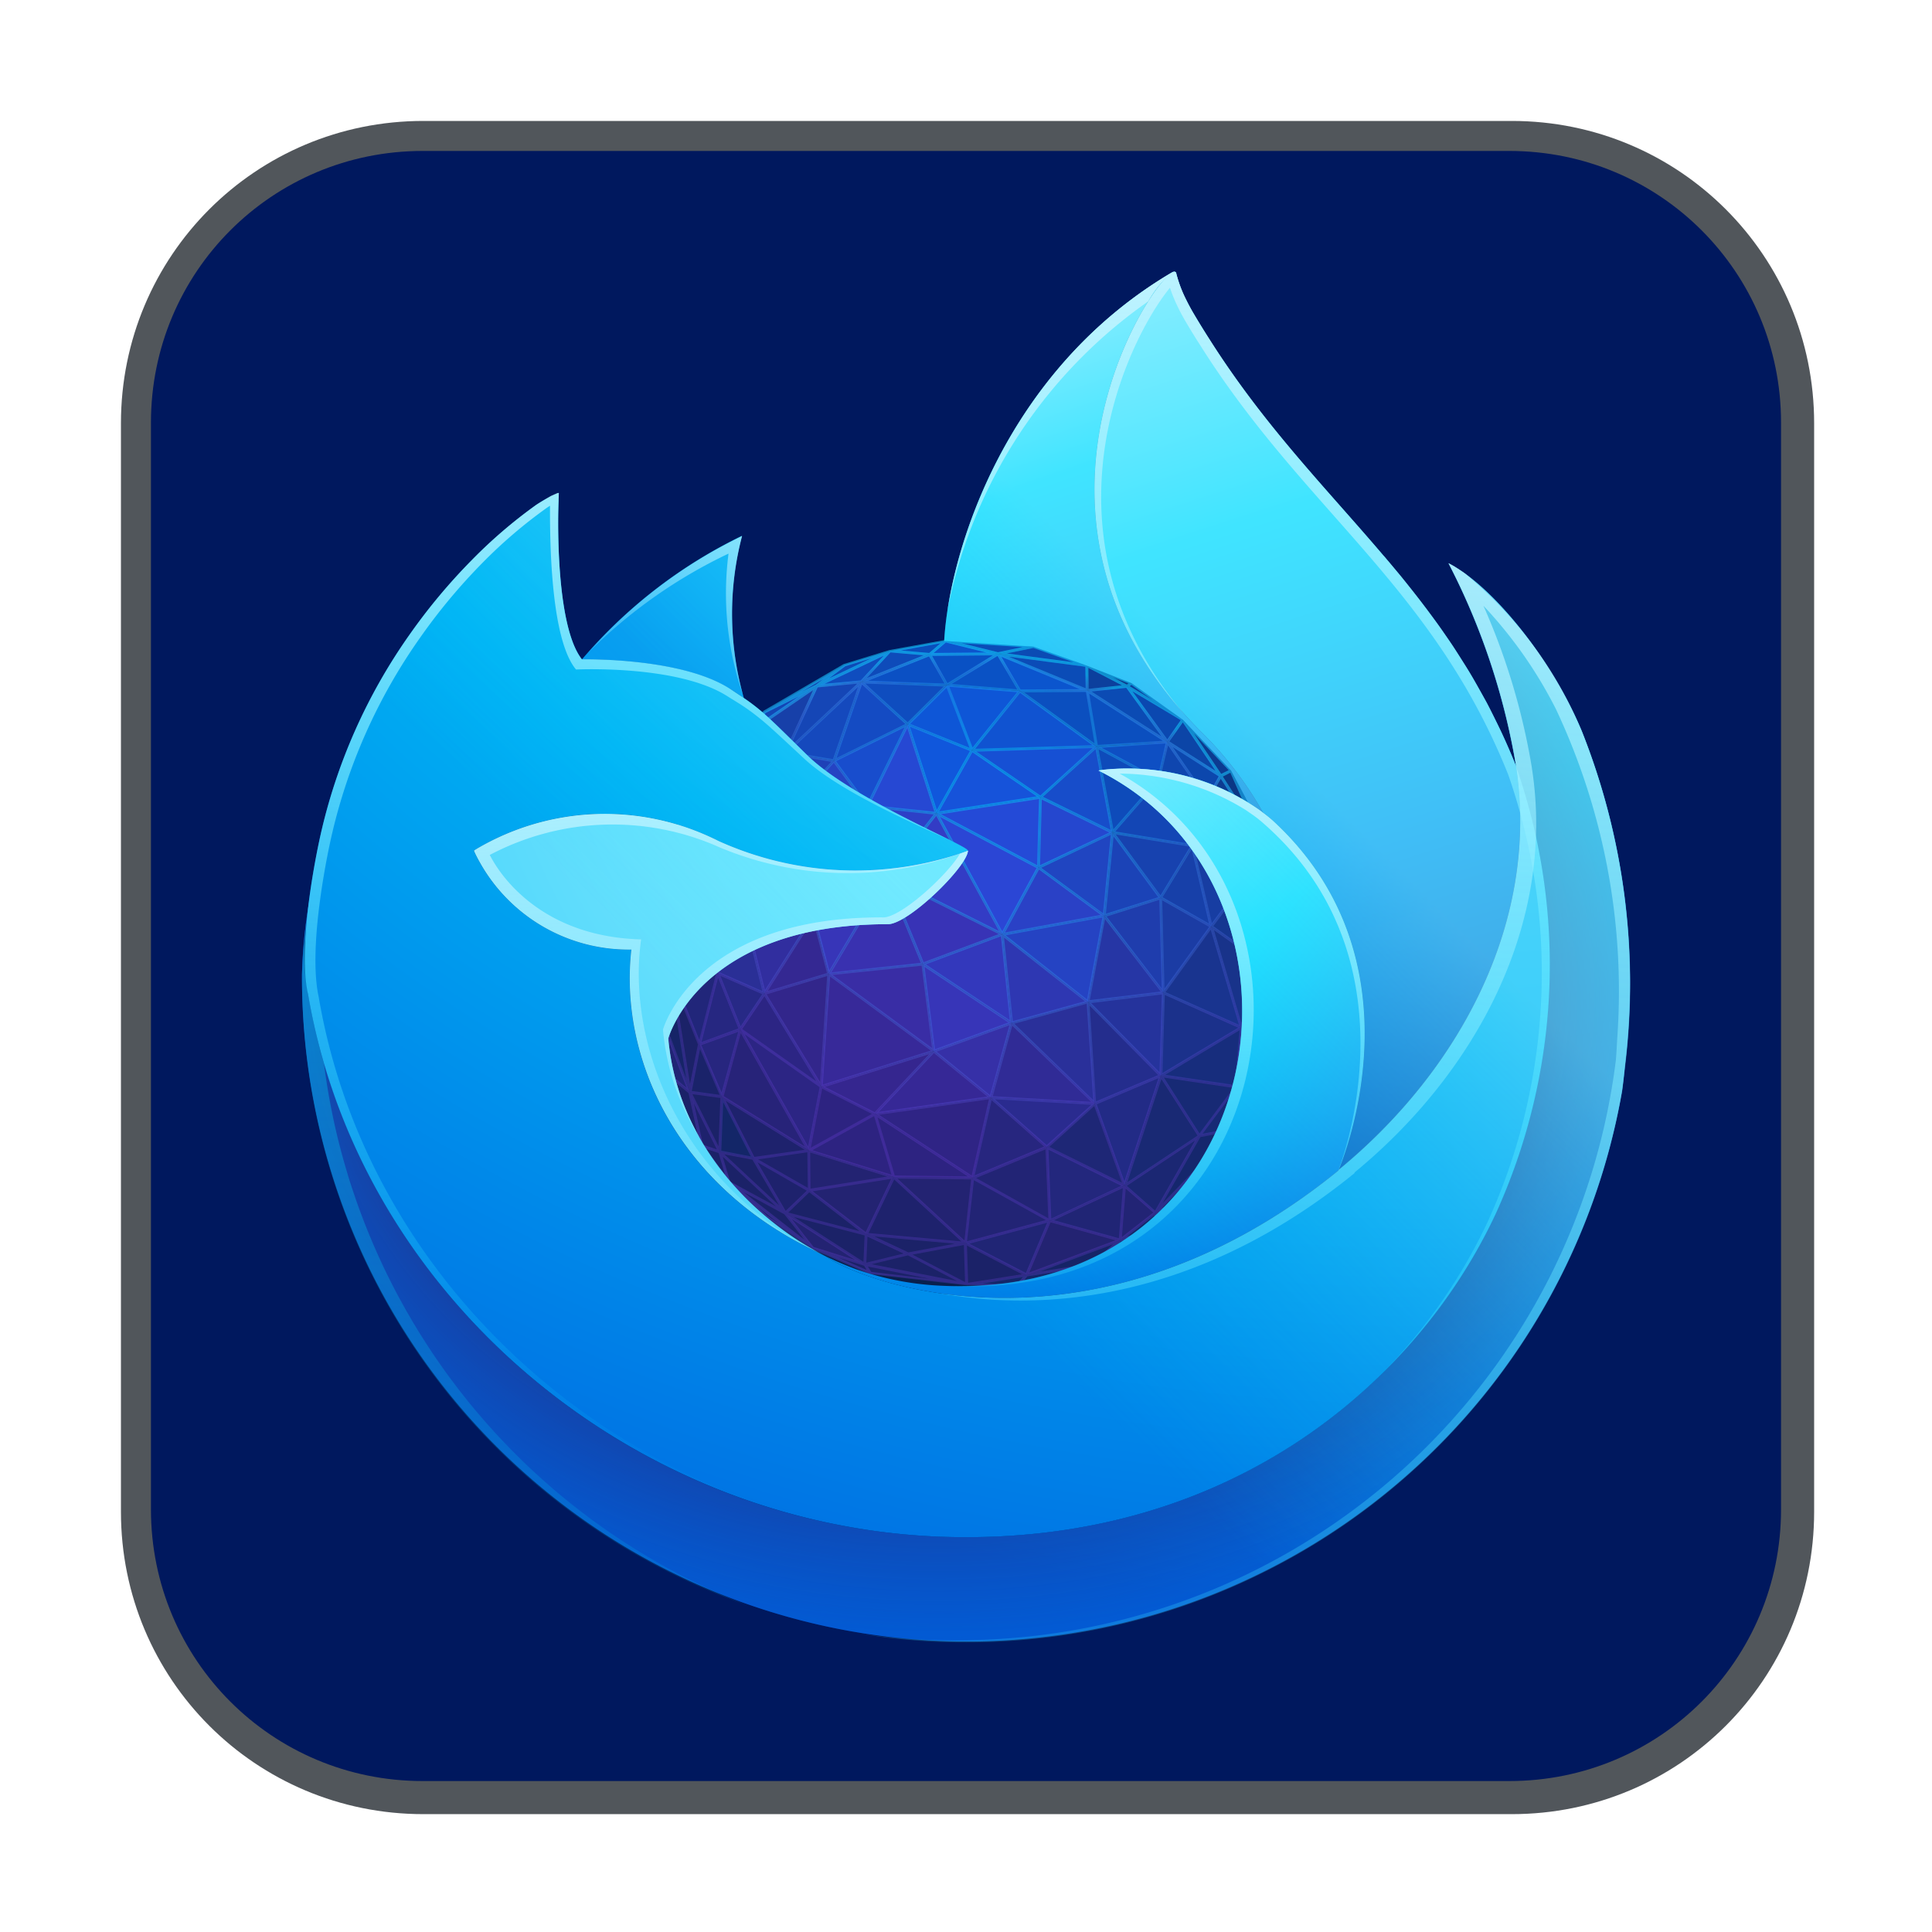 <?xml version="1.0" encoding="UTF-8" standalone="no"?>
<!-- Created with Inkscape (http://www.inkscape.org/) -->

<svg
   width="64"
   height="64"
   viewBox="0 0 16.933 16.933"
   version="1.1"
   id="svg5"
   inkscape:version="1.1.2 (0a00cf5339, 2022-02-04, custom)"
   sodipodi:docname="firefox-developer-icon.svg"
   xmlns:inkscape="http://www.inkscape.org/namespaces/inkscape"
   xmlns:sodipodi="http://sodipodi.sourceforge.net/DTD/sodipodi-0.dtd"
   xmlns="http://www.w3.org/2000/svg"
   xmlns:svg="http://www.w3.org/2000/svg">
  <sodipodi:namedview
     id="namedview7"
     pagecolor="#ffffff"
     bordercolor="#666666"
     borderopacity="1.0"
     inkscape:pageshadow="2"
     inkscape:pageopacity="0.0"
     inkscape:pagecheckerboard="0"
     inkscape:document-units="px"
     showgrid="false"
     units="px"
     height="64px"
     inkscape:zoom="1"
     inkscape:cx="34.5"
     inkscape:cy="27.5"
     inkscape:window-width="1920"
     inkscape:window-height="1021"
     inkscape:window-x="0"
     inkscape:window-y="0"
     inkscape:window-maximized="1"
     inkscape:current-layer="svg5" />
  <defs
     id="defs2">
    <radialGradient
       cx="42.067"
       cy="30.945"
       r="22.655"
       id="a-71"
       gradientTransform="matrix(0.116,0,0,0.116,1.707,1.587)"
       fx="42.067"
       fy="30.945"
       gradientUnits="userSpaceOnUse">
      <stop
         stop-color="#0DF"
         stop-opacity=".4"
         offset="10%"
         id="stop4593" />
      <stop
         stop-color="#7542E5"
         stop-opacity=".25"
         offset="90%"
         id="stop4595" />
    </radialGradient>
    <radialGradient
       cx="39.892"
       cy="41.404"
       fx="39.802"
       fy="41.404"
       r="19.257"
       id="b-4"
       gradientTransform="matrix(0.116,0,0,0.116,1.707,1.587)"
       gradientUnits="userSpaceOnUse">
      <stop
         stop-color="#7542E5"
         stop-opacity="0"
         offset="91%"
         id="stop4598" />
      <stop
         stop-color="#0DF"
         stop-opacity=".4"
         offset="100%"
         id="stop4600" />
    </radialGradient>
    <radialGradient
       cx="61.2"
       cy="9.81"
       fx="61.2"
       fy="9.81"
       r="89.403"
       gradientTransform="matrix(0.129,0,0,0.105,1.707,1.587)"
       id="c-2"
       gradientUnits="userSpaceOnUse">
      <stop
         stop-color="#80EBFF"
         offset="0%"
         id="stop4603" />
      <stop
         stop-color="#0DF"
         offset="26%"
         id="stop4605" />
      <stop
         stop-color="#0090ED"
         offset="53%"
         id="stop4607" />
      <stop
         stop-color="#0060DF"
         offset="86%"
         id="stop4609" />
    </radialGradient>
    <radialGradient
       cx="34.47"
       cy="46.829"
       fx="34.659"
       fy="46.829"
       r="89.403"
       gradientTransform="matrix(0.129,0,0,0.105,1.707,1.587)"
       id="d-8"
       gradientUnits="userSpaceOnUse">
      <stop
         stop-color="#321C64"
         stop-opacity=".8"
         offset="30%"
         id="stop4612" />
      <stop
         stop-color="#212F83"
         stop-opacity=".5"
         offset="37%"
         id="stop4614" />
      <stop
         stop-color="#0A47AC"
         stop-opacity=".14"
         offset="48%"
         id="stop4616" />
      <stop
         stop-color="#0250BB"
         stop-opacity="0"
         offset="53%"
         id="stop4618" />
    </radialGradient>
    <radialGradient
       cx="61.192"
       cy="-19.16"
       r="139.74"
       gradientTransform="matrix(0.127,0,0,0.106,1.707,1.587)"
       id="e-4"
       fx="61.192"
       fy="-19.16"
       gradientUnits="userSpaceOnUse">
      <stop
         stop-color="#80EBFF"
         offset="0%"
         id="stop4621" />
      <stop
         stop-color="#00B3F4"
         offset="47%"
         id="stop4623" />
      <stop
         stop-color="#0060DF"
         offset="84%"
         id="stop4625" />
      <stop
         stop-color="#592ACB"
         offset="100%"
         id="stop4627" />
    </radialGradient>
    <linearGradient
       x1="84.163"
       y1="-3.604"
       x2="91.018"
       y2="41.136"
       id="f-3"
       gradientTransform="matrix(0.08,0,0,0.169,1.707,1.587)"
       gradientUnits="userSpaceOnUse">
      <stop
         stop-color="#AAF2FF"
         offset="0%"
         id="stop4518" />
      <stop
         stop-color="#0DF"
         offset="29%"
         id="stop4520" />
      <stop
         stop-color="#0090ED"
         offset="61%"
         id="stop4522" />
      <stop
         stop-color="#0250BB"
         offset="89%"
         id="stop4524" />
    </linearGradient>
    <linearGradient
       x1="59.667"
       y1="0.008"
       x2="65.723"
       y2="30.05"
       id="g-5"
       gradientTransform="matrix(0.089,0,0,0.151,1.707,1.587)"
       gradientUnits="userSpaceOnUse">
      <stop
         stop-color="#AAF2FF"
         offset="0%"
         id="stop4527" />
      <stop
         stop-color="#0DF"
         offset="29%"
         id="stop4529" />
      <stop
         stop-color="#0090ED"
         offset="74%"
         id="stop4531" />
      <stop
         stop-color="#0250BB"
         offset="100%"
         id="stop4533" />
    </linearGradient>
    <radialGradient
       cx="37.3"
       cy="5.563"
       fx="37.3"
       fy="5.563"
       r="28.381"
       gradientTransform="matrix(0.116,0,0,0.116,1.707,1.587)"
       id="h-5"
       gradientUnits="userSpaceOnUse">
      <stop
         stop-color="#0DF"
         offset="0%"
         id="stop4630" />
      <stop
         stop-color="#0090ED"
         offset="82%"
         id="stop4632" />
    </radialGradient>
    <radialGradient
       cx="52.951"
       cy="21.181"
       fx="52.951"
       fy="21.181"
       r="85.36"
       gradientTransform="matrix(0.123,0,0,0.11,1.707,1.587)"
       id="i-8"
       gradientUnits="userSpaceOnUse">
      <stop
         stop-color="#80EBFF"
         offset="29%"
         id="stop4635" />
      <stop
         stop-color="#00B3F4"
         offset="100%"
         id="stop4637" />
    </radialGradient>
    <radialGradient
       cx="36.139"
       cy="15.884"
       fx="36.139"
       fy="15.884"
       r="71.747"
       gradientTransform="matrix(0.117,0,0,0.115,1.707,1.587)"
       id="j-8"
       gradientUnits="userSpaceOnUse">
      <stop
         stop-color="#AAF2FF"
         offset="18%"
         id="stop4640" />
      <stop
         stop-color="#0DF"
         offset="43%"
         id="stop4642" />
      <stop
         stop-color="#0060DF"
         offset="69%"
         id="stop4644" />
    </radialGradient>
    <linearGradient
       x1="68.992"
       y1="11.815"
       x2="17.022"
       y2="66.148"
       id="k-8"
       gradientTransform="matrix(0.114,0,0,0.118,1.707,1.587)"
       gradientUnits="userSpaceOnUse">
      <stop
         stop-color="#80EBFF"
         stop-opacity=".5"
         offset="24%"
         id="stop4536" />
      <stop
         stop-color="#0DF"
         stop-opacity="0"
         offset="70%"
         id="stop4538" />
    </linearGradient>
    <linearGradient
       x1="32.206"
       y1="33.09"
       x2="25.121"
       y2="60.567"
       id="l-9"
       gradientTransform="matrix(0.12,0,0,0.113,1.707,1.587)"
       gradientUnits="userSpaceOnUse">
      <stop
         stop-color="#BFF3FF"
         stop-opacity=".9"
         offset="0%"
         id="stop4541" />
      <stop
         stop-color="#80EBFF"
         stop-opacity=".5"
         offset="100%"
         id="stop4543" />
    </linearGradient>
    <linearGradient
       x1="95.009"
       y1="-0.824"
       x2="93.769"
       y2="57.468"
       id="m"
       gradientTransform="matrix(0.075,0,0,0.181,1.707,1.587)"
       gradientUnits="userSpaceOnUse">
      <stop
         stop-color="#BFF3FF"
         offset="0%"
         id="stop4546" />
      <stop
         stop-color="#0DF"
         stop-opacity="0"
         offset="100%"
         id="stop4548" />
    </linearGradient>
    <linearGradient
       x1="56.137"
       y1="-0.637"
       x2="55.329"
       y2="23.111"
       id="n"
       gradientTransform="matrix(0.095,0,0,0.142,1.707,1.587)"
       gradientUnits="userSpaceOnUse">
      <stop
         stop-color="#BFF3FF"
         offset="0%"
         id="stop4551" />
      <stop
         stop-color="#AAF2FF"
         stop-opacity=".5"
         offset="100%"
         id="stop4553" />
    </linearGradient>
    <linearGradient
       x1="58.333"
       y1="25.309"
       x2="56.716"
       y2="64.108"
       id="o"
       gradientTransform="matrix(0.103,0,0,0.13,1.707,1.587)"
       gradientUnits="userSpaceOnUse">
      <stop
         stop-color="#BFF3FF"
         offset="0%"
         id="stop4556" />
      <stop
         stop-color="#0DF"
         stop-opacity="0"
         offset="100%"
         id="stop4558" />
    </linearGradient>
    <linearGradient
       x1="23.729"
       y1="33.093"
       x2="25.866"
       y2="66.491"
       id="p"
       gradientTransform="matrix(0.123,0,0,0.109,1.707,1.587)"
       gradientUnits="userSpaceOnUse">
      <stop
         stop-color="#BFF3FF"
         stop-opacity=".8"
         offset="0%"
         id="stop4561" />
      <stop
         stop-color="#80EBFF"
         stop-opacity=".2"
         offset="100%"
         id="stop4563" />
    </linearGradient>
    <linearGradient
       x1="29.195"
       y1="12.975"
       x2="20.564"
       y2="26.988"
       id="q"
       gradientTransform="matrix(0.114,0,0,0.118,1.707,1.587)"
       gradientUnits="userSpaceOnUse">
      <stop
         stop-color="#BFF3FF"
         stop-opacity=".8"
         offset="0%"
         id="stop4566" />
      <stop
         stop-color="#80EBFF"
         stop-opacity=".2"
         offset="100%"
         id="stop4568" />
    </linearGradient>
    <linearGradient
       x1="18.502"
       y1="29.406"
       x2="16.875"
       y2="74.325"
       id="r"
       gradientTransform="matrix(0.093,0,0,0.145,1.707,1.587)"
       gradientUnits="userSpaceOnUse">
      <stop
         stop-color="#0DF"
         stop-opacity=".4"
         offset="0%"
         id="stop4571" />
      <stop
         stop-color="#0DF"
         stop-opacity="0"
         offset="100%"
         id="stop4573" />
    </linearGradient>
    <linearGradient
       x1="25.578"
       y1="4.555"
       x2="25.578"
       y2="57.368"
       id="s"
       gradientTransform="matrix(0.092,0,0,0.146,1.707,1.587)"
       gradientUnits="userSpaceOnUse">
      <stop
         stop-color="#BFF3FF"
         offset="0%"
         id="stop4576" />
      <stop
         stop-color="#0DF"
         stop-opacity="0"
         offset="100%"
         id="stop4578" />
    </linearGradient>
    <linearGradient
       x1="68.299"
       y1="12.778"
       x2="65.108"
       y2="89.877"
       id="t"
       gradientTransform="matrix(0.098,0,0,0.137,1.707,1.587)"
       gradientUnits="userSpaceOnUse">
      <stop
         stop-color="#BFF3FF"
         stop-opacity=".8"
         offset="0%"
         id="stop4581" />
      <stop
         stop-color="#0DF"
         stop-opacity="0"
         offset="100%"
         id="stop4583" />
    </linearGradient>
  </defs>
  <path
     id="rect846"
     style="fill:#51565b;stroke-width:1.037"
     d="M 14 4 C 8.46 4 4 8.46 4 14 L 4 50 C 4 55.54 8.46 60 14 60 L 50 60 C 55.54 60 60 55.54 60 50 L 60 14 C 60 8.46 55.54 4 50 4 L 14 4 z M 15.285 6 L 48.715 6 C 53.859 6 58 10.141 58 15.285 L 58 48.715 C 58 53.859 53.859 58 48.715 58 L 15.285 58 C 10.141 58 6 53.859 6 48.715 L 6 15.285 C 6 10.141 10.141 6 15.285 6 z "
     transform="scale(0.265)" />
  <path
     id="rect950"
     style="fill:#00185e;fill-opacity:1;stroke-width:0.265"
     d="m 3.704,1.323 h 9.525 c 1.319,0 2.381,1.062 2.381,2.381 v 9.525 c 0,1.319 -1.062,2.381 -2.381,2.381 H 3.704 c -1.319,0 -2.381,-1.062 -2.381,-2.381 V 3.704 c 0,-1.319 1.062,-2.381 2.381,-2.381 z" />
  <g
     id="g1207"
     transform="matrix(1.294,0,0,1.294,0.249,0.327)">
    <path
       d="M 4.302,6.999 4.585,7.784 5.011,8.359 6.011,8.55 6.489,8.59 7.306,8.386 7.657,8.049 Z"
       id="path4649"
       inkscape:connector-curvature="0"
       style="fill:#09204d;stroke-width:0.116" />
    <path
       d="M 8.533,5.84 8.433,5.507 8.147,4.967 7.819,4.622 7.472,4.374 7.17,4.256 6.808,4.127 6.212,4.089 5.835,4.157 5.529,4.251 4.984,4.569 4.644,4.949 4.331,5.459 4.207,5.892 4.184,6.55 4.302,6.999 4.561,7.509 4.744,7.756 4.997,7.988 5.313,8.202 5.703,8.371 6.355,8.448 6.696,8.457 7.2,8.315 7.65,8.068 7.94,7.821 8.165,7.553 8.483,6.931 8.553,6.505 Z"
       id="path4651"
       inkscape:connector-curvature="0"
       style="fill:#09204d;stroke-width:0.116" />
    <path
       d="M 6.222,4.388 5.955,4.653 6.391,4.829 6.715,4.427 Z"
       id="path4653"
       inkscape:connector-curvature="0"
       style="fill:#0e56d7;stroke-width:0.116" />
    <path
       d="M 6.391,4.829 7.234,4.804 6.715,4.427 Z"
       id="path4655"
       inkscape:connector-curvature="0"
       style="fill:#1053d1;stroke-width:0.116" />
    <path
       d="m 7.172,4.424 -0.457,0.003 0.519,0.376 0.48,-0.031 z"
       id="path4657"
       inkscape:connector-curvature="0"
       style="fill:#0b4fbf;stroke-width:0.116" />
    <path
       d="M 7.714,4.772 7.441,4.396 7.819,4.622 Z"
       id="path4659"
       inkscape:connector-curvature="0"
       style="fill:#0b48b0;stroke-width:0.116" />
    <path
       d="m 8.076,5.003 -0.361,-0.23 0.105,-0.15 z"
       id="path4661"
       inkscape:connector-curvature="0"
       style="fill:#0c45a7;stroke-width:0.116" />
    <path
       d="M 7.714,4.772 7.654,5.03 7.984,5.162 Z"
       id="path4663"
       inkscape:connector-curvature="0"
       style="fill:#0f46af;stroke-width:0.116" />
    <path
       d="m 7.714,4.772 0.361,0.23 -0.091,0.16 z"
       id="path4665"
       inkscape:connector-curvature="0"
       style="fill:#0c47ad;stroke-width:0.116" />
    <path
       d="M 7.234,4.804 7.714,4.772 7.654,5.03 Z"
       id="path4667"
       inkscape:connector-curvature="0"
       style="fill:#0e4fc3;stroke-width:0.116" />
    <path
       d="M 7.234,4.804 6.855,5.147 7.343,5.386 Z"
       id="path4669"
       inkscape:connector-curvature="0"
       style="fill:#174dca;stroke-width:0.116" />
    <path
       d="M 6.391,4.829 7.234,4.804 6.855,5.147 Z"
       id="path4671"
       inkscape:connector-curvature="0"
       style="fill:#1650d4;stroke-width:0.116" />
    <path
       d="M 7.654,5.03 7.883,5.475 7.984,5.162 Z"
       id="path4673"
       inkscape:connector-curvature="0"
       style="fill:#1246b2;stroke-width:0.116" />
    <path
       d="M 7.883,5.475 7.984,5.162 8.225,5.734 Z"
       id="path4675"
       inkscape:connector-curvature="0"
       style="fill:#133ea1;stroke-width:0.116" />
    <path
       d="M 7.984,5.162 8.351,5.431 8.225,5.734 Z"
       id="path4677"
       inkscape:connector-curvature="0"
       style="fill:#103d98;stroke-width:0.116" />
    <path
       d="m 8.076,5.003 0.071,-0.035 0.204,0.464 z"
       id="path4679"
       inkscape:connector-curvature="0"
       style="fill:#0b3785;stroke-width:0.116" />
    <path
       d="M 8.351,5.431 8.433,5.507 8.147,4.967 Z"
       id="path4681"
       inkscape:connector-curvature="0"
       style="fill:#0b3685;stroke-width:0.116" />
    <path
       d="M 8.351,5.431 8.076,5.003 7.984,5.162 Z m -0.532,-0.809 0.257,0.381 0.071,-0.035 z"
       id="path4683"
       inkscape:connector-curvature="0"
       style="fill:#0c3b91;stroke-width:0.116" />
    <path
       d="M 8.514,6.099 8.433,5.507 8.533,5.84 8.513,6.099 Z"
       id="path4685"
       inkscape:connector-curvature="0"
       style="fill:#0b3279;stroke-width:0.116" />
    <path
       d="M 8.351,5.431 8.514,6.099 8.433,5.507 Z"
       id="path4687"
       inkscape:connector-curvature="0"
       style="fill:#0f388d;stroke-width:0.116" />
    <path
       d="M 8.225,5.734 8.514,6.099 8.351,5.431 Z"
       id="path4689"
       inkscape:connector-curvature="0"
       style="fill:#0d3481;stroke-width:0.116" />
    <path
       d="M 8.513,6.099 8.533,5.84 8.553,6.505 8.514,6.099 Z"
       id="path4691"
       inkscape:connector-curvature="0"
       style="fill:#0b2e71;stroke-width:0.116" />
    <path
       d="M 8.466,6.625 8.553,6.505 8.514,6.099 Z"
       id="path4693"
       inkscape:connector-curvature="0"
       style="fill:#0e2f77;stroke-width:0.116" />
    <path
       d="M 8.483,6.931 8.413,6.964 8.553,6.505 Z"
       id="path4695"
       inkscape:connector-curvature="0"
       style="fill:#0e2969;stroke-width:0.116" />
    <path
       d="M 8.413,6.964 8.553,6.505 8.466,6.625 Z"
       id="path4697"
       inkscape:connector-curvature="0"
       style="fill:#0c2a69;stroke-width:0.116" />
    <path
       d="M 8.466,6.625 8.514,6.099 8.366,6.274 Z"
       id="path4699"
       inkscape:connector-curvature="0"
       style="fill:#123180;stroke-width:0.116" />
    <path
       d="M 8.413,6.964 8.466,6.625 8.179,7.107 Z"
       id="path4701"
       inkscape:connector-curvature="0"
       style="fill:#112b70;stroke-width:0.116" />
    <path
       d="M 8.225,5.734 8.514,6.099 8.366,6.274 Z"
       id="path4703"
       inkscape:connector-curvature="0"
       style="fill:#12378c;stroke-width:0.116" />
    <path
       d="M 8.466,6.625 8.366,6.274 8.215,6.706 Z"
       id="path4705"
       inkscape:connector-curvature="0"
       style="fill:#122e7b;stroke-width:0.116" />
    <path
       d="M 8.165,7.553 8.413,6.964 8.181,7.393 Z"
       id="path4707"
       inkscape:connector-curvature="0"
       style="fill:#11296c;stroke-width:0.116" />
    <path
       d="M 8.181,7.393 8.413,6.964 8.179,7.107 Z"
       id="path4709"
       inkscape:connector-curvature="0"
       style="fill:#142a72;stroke-width:0.116" />
    <path
       d="M 8.413,6.964 8.165,7.552 8.483,6.93 Z M 7.94,7.821 8.165,7.553 8.181,7.393 Z M 7.65,8.068 7.94,7.821 7.634,7.962 Z"
       id="path4711"
       inkscape:connector-curvature="0"
       style="fill:#112768;stroke-width:0.116" />
    <path
       d="m 5.959,8.24 -0.293,0.072 0.009,-0.204 z"
       id="path4713"
       inkscape:connector-curvature="0"
       style="fill:#1c226a;stroke-width:0.116" />
    <path
       d="M 4.331,5.459 4.411,5.429 4.207,5.892 Z"
       id="path4715"
       inkscape:connector-curvature="0"
       style="fill:#182b7a;stroke-width:0.116" />
    <path
       d="m 4.207,5.892 0.155,-0.029 0.05,-0.435 z"
       id="path4717"
       inkscape:connector-curvature="0"
       style="fill:#1f308d;stroke-width:0.116" />
    <path
       d="M 4.217,6.449 4.207,5.892 4.362,5.863 Z"
       id="path4719"
       inkscape:connector-curvature="0"
       style="fill:#1e2b7f;stroke-width:0.116" />
    <path
       d="M 7.654,5.03 7.343,5.386 7.883,5.475 Z M 4.942,4.665 5.339,4.394 4.984,4.57 Z"
       id="path4721"
       inkscape:connector-curvature="0"
       style="fill:#1346b5;stroke-width:0.116" />
    <path
       d="M 4.984,4.569 5.529,4.251 5.339,4.394 4.984,4.569"
       id="path4723"
       inkscape:connector-curvature="0"
       style="fill:#1244ac;stroke-width:0.116" />
    <path
       d="M 5.339,4.394 5.835,4.157 5.529,4.251 Z"
       id="path4725"
       inkscape:connector-curvature="0"
       style="fill:#0e4ab6;stroke-width:0.116" />
    <path
       d="M 7.234,4.804 7.343,5.386 7.654,5.03 Z M 5.641,4.366 6.104,4.18 5.835,4.156 Z"
       id="path4727"
       inkscape:connector-curvature="0"
       style="fill:#0e4bba;stroke-width:0.116" />
    <path
       d="m 6.212,4.089 -0.376,0.068 0.269,0.024 z"
       id="path4729"
       inkscape:connector-curvature="0"
       style="fill:#0a4ebc;stroke-width:0.116" />
    <path
       d="M 6.567,4.176 6.104,4.181 6.212,4.089"
       id="path4731"
       inkscape:connector-curvature="0"
       style="fill:#0c54cc;stroke-width:0.116" />
    <path
       d="M 7.441,4.396 7.172,4.424 7.714,4.772 Z M 6.567,4.176 7.17,4.256 6.808,4.127 Z"
       id="path4733"
       inkscape:connector-curvature="0"
       style="fill:#0b4bb4;stroke-width:0.116" />
    <path
       d="M 7.441,4.396 7.17,4.256 7.472,4.374 Z"
       id="path4735"
       inkscape:connector-curvature="0"
       style="fill:#0c3889;stroke-width:0.116" />
    <path
       d="M 4.302,6.999 4.48,7.145 4.217,6.449 Z M 6.761,8.384 6.918,8.015 6.347,8.168 Z M 6.918,8.015 7.395,8.147 7.424,7.778 Z"
       id="path4737"
       inkscape:connector-curvature="0"
       style="fill:#202575;stroke-width:0.116" />
    <path
       d="M 7.634,7.962 7.424,7.778 7.931,7.441 Z"
       id="path4739"
       inkscape:connector-curvature="0"
       style="fill:#1b2773;stroke-width:0.116" />
    <path
       d="M 7.931,7.441 7.634,7.962 7.94,7.821 8.181,7.393 Z"
       id="path4741"
       inkscape:connector-curvature="0"
       style="fill:#15276d;stroke-width:0.116" />
    <path
       d="m 7.472,4.374 -0.03,0.022 0.378,0.226 z M 7.172,4.424 7.441,4.396 7.17,4.256 Z"
       id="path4743"
       inkscape:connector-curvature="0"
       style="fill:#0c409d;stroke-width:0.116" />
    <path
       d="M 6.212,4.089 6.567,4.176 6.808,4.127 Z m 0.958,0.167 -0.603,-0.079 0.604,0.248 z"
       id="path4745"
       inkscape:connector-curvature="0"
       style="fill:#0b4cb7;stroke-width:0.116" />
    <path
       d="m 6.567,4.176 0.148,0.251 0.457,-0.003 z"
       id="path4747"
       inkscape:connector-curvature="0"
       style="fill:#0b55ce;stroke-width:0.116" />
    <path
       d="M 6.567,4.176 6.715,4.427 6.222,4.388 Z"
       id="path4749"
       inkscape:connector-curvature="0"
       style="fill:#0a52c5;stroke-width:0.116" />
    <path
       d="M 6.104,4.181 6.222,4.388 6.567,4.176 Z"
       id="path4751"
       inkscape:connector-curvature="0"
       style="fill:#0951c4;stroke-width:0.116" />
    <path
       d="M 5.641,4.366 6.104,4.181 6.222,4.388 Z"
       id="path4753"
       inkscape:connector-curvature="0"
       style="fill:#0b50c4;stroke-width:0.116" />
    <path
       d="M 5.339,4.394 5.641,4.366 5.835,4.157 Z M 5.641,4.366 5.955,4.653 6.222,4.388 Z"
       id="path4755"
       inkscape:connector-curvature="0"
       style="fill:#0f4dbf;stroke-width:0.116" />
    <path
       d="M 5.641,4.366 5.13,4.846 5.339,4.394 Z"
       id="path4757"
       inkscape:connector-curvature="0"
       style="fill:#1546b6;stroke-width:0.116" />
    <path
       d="m 5.13,4.846 0.326,0.054 0.185,-0.534 z"
       id="path4759"
       inkscape:connector-curvature="0"
       style="fill:#1549bd;stroke-width:0.116" />
    <path
       d="m 5.456,4.9 0.185,-0.534 0.314,0.287 z"
       id="path4761"
       inkscape:connector-curvature="0"
       style="fill:#144bc3;stroke-width:0.116" />
    <path
       d="M 4.644,4.949 4.664,5.142 4.942,4.665 Z"
       id="path4763"
       inkscape:connector-curvature="0"
       style="fill:#173794;stroke-width:0.116" />
    <path
       d="M 4.411,5.429 4.644,4.949 4.664,5.142 Z"
       id="path4765"
       inkscape:connector-curvature="0"
       style="fill:#192f84;stroke-width:0.116" />
    <path
       d="M 4.664,5.142 4.942,4.665 5.13,4.846 Z"
       id="path4767"
       inkscape:connector-curvature="0"
       style="fill:#1a389b;stroke-width:0.116" />
    <path
       d="m 4.647,5.556 0.017,-0.414 -0.253,0.287 z"
       id="path4769"
       inkscape:connector-curvature="0"
       style="fill:#1d3089;stroke-width:0.116" />
    <path
       d="M 4.647,5.556 4.664,5.142 4.992,5.408 Z"
       id="path4771"
       inkscape:connector-curvature="0"
       style="fill:#1e389f;stroke-width:0.116" />
    <path
       d="M 4.992,5.408 5.13,4.846 4.664,5.142 Z"
       id="path4773"
       inkscape:connector-curvature="0"
       style="fill:#1c40af;stroke-width:0.116" />
    <path
       d="M 4.992,5.408 5.13,4.846 5.456,4.9 Z"
       id="path4775"
       inkscape:connector-curvature="0"
       style="fill:#1e41b7;stroke-width:0.116" />
    <path
       d="M 4.362,5.863 4.411,5.429 4.647,5.556 Z"
       id="path4777"
       inkscape:connector-curvature="0"
       style="fill:#192c7d;stroke-width:0.116" />
    <path
       d="M 6.761,8.384 7.2,8.315 7.395,8.147 Z M 4.184,6.55 4.217,6.449 4.208,5.892 Z M 4.362,5.863 4.217,6.449 4.48,7.145 4.351,6.338 Z"
       id="path4779"
       inkscape:connector-curvature="0"
       style="fill:#162467;stroke-width:0.116" />
    <path
       d="M 4.48,7.145 4.697,7.176 4.545,6.82 Z"
       id="path4781"
       inkscape:connector-curvature="0"
       style="fill:#1a236a;stroke-width:0.116" />
    <path
       d="M 7.634,7.962 7.395,8.147 7.2,8.316 7.65,8.068 Z M 6.355,8.448 6.696,8.457 7.2,8.315 6.761,8.384 Z M 4.683,7.549 4.911,7.593 4.697,7.175 Z"
       id="path4783"
       inkscape:connector-curvature="0"
       style="fill:#132668;stroke-width:0.116" />
    <path
       d="M 5.675,8.108 5.288,7.81 5.127,7.964 5.666,8.312 Z M 4.302,6.999 4.561,7.509 4.48,7.145 Z M 4.184,6.55 4.302,6.999 4.217,6.449 Z M 6.347,8.168 5.675,8.108 5.959,8.24 5.666,8.312 5.313,8.202 5.703,8.372 6.355,8.448 6.761,8.384 Z M 4.697,7.176 4.48,7.145 4.683,7.549 Z M 4.351,6.338 4.48,7.145 4.546,6.82 Z M 4.911,7.593 4.683,7.549 4.562,7.509 4.745,7.756 4.998,7.988 5.313,8.202 5.128,7.965 Z"
       id="path4785"
       inkscape:connector-curvature="0"
       style="fill:#1b2268;stroke-width:0.116" />
    <path
       d="M 4.362,5.863 4.669,6.338 4.647,5.556 Z"
       id="path4787"
       inkscape:connector-curvature="0"
       style="fill:#212a81;stroke-width:0.116" />
    <path
       d="M 4.351,6.338 4.545,6.82 4.669,6.338 Z"
       id="path4789"
       inkscape:connector-curvature="0"
       style="fill:#21267a;stroke-width:0.116" />
    <path
       d="M 4.545,6.82 4.669,6.338 4.822,6.719 Z"
       id="path4791"
       inkscape:connector-curvature="0"
       style="fill:#262781;stroke-width:0.116" />
    <path
       d="M 4.697,7.176 5.286,7.54 4.822,6.719 Z"
       id="path4793"
       inkscape:connector-curvature="0"
       style="fill:#272379;stroke-width:0.116" />
    <path
       d="M 4.562,7.509 4.683,7.549 4.48,7.145 Z M 5.861,7.719 5.675,8.108 6.347,8.168 Z M 4.697,7.176 4.911,7.594 5.127,7.965 5.288,7.81 5.286,7.541 Z"
       id="path4795"
       inkscape:connector-curvature="0"
       style="fill:#1e226d;stroke-width:0.116" />
    <path
       d="M 7.424,7.778 7.395,8.147 7.634,7.961 Z M 6.395,7.725 6.346,8.168 6.918,8.015 6.897,7.517 Z"
       id="path4797"
       inkscape:connector-curvature="0"
       style="fill:#222475;stroke-width:0.116" />
    <path
       d="M 4.351,6.338 H 4.669 L 4.362,5.864 Z m 2.546,1.178 0.02,0.498 0.506,-0.237 z"
       id="path4799"
       inkscape:connector-curvature="0"
       style="fill:#23277d;stroke-width:0.116" />
    <path
       d="M 6.897,7.517 7.223,7.222 7.424,7.778 Z"
       id="path4801"
       inkscape:connector-curvature="0"
       style="fill:#1e2776;stroke-width:0.116" />
    <path
       d="M 7.424,7.778 7.67,7.032 7.223,7.222 Z"
       id="path4803"
       inkscape:connector-curvature="0"
       style="fill:#222b86;stroke-width:0.116" />
    <path
       d="M 7.931,7.441 7.424,7.778 7.67,7.032 Z"
       id="path4805"
       inkscape:connector-curvature="0"
       style="fill:#192974;stroke-width:0.116" />
    <path
       d="M 8.179,7.107 7.67,7.032 7.931,7.441 8.181,7.393 Z"
       id="path4807"
       inkscape:connector-curvature="0"
       style="fill:#172a75;stroke-width:0.116" />
    <path
       d="M 8.215,6.706 7.67,7.032 8.179,7.107 8.466,6.625 Z"
       id="path4809"
       inkscape:connector-curvature="0"
       style="fill:#172d7d;stroke-width:0.116" />
    <path
       d="M 4.411,5.428 4.644,4.949 4.331,5.458 Z m 3.6,0.594 0.203,0.684 0.151,-0.432 z"
       id="path4811"
       inkscape:connector-curvature="0"
       style="fill:#18338a;stroke-width:0.116" />
    <path
       d="M 8.366,6.274 8.225,5.734 8.011,6.022 Z"
       id="path4813"
       inkscape:connector-curvature="0"
       style="fill:#153791;stroke-width:0.116" />
    <path
       d="M 7.67,7.032 8.215,6.706 7.687,6.471 Z"
       id="path4815"
       inkscape:connector-curvature="0"
       style="fill:#1b318b;stroke-width:0.116" />
    <path
       d="M 7.67,7.032 7.177,6.534 7.223,7.222 Z"
       id="path4817"
       inkscape:connector-curvature="0"
       style="fill:#242d8d;stroke-width:0.116" />
    <path
       d="M 6.897,7.517 6.518,7.181 7.223,7.222 Z"
       id="path4819"
       inkscape:connector-curvature="0"
       style="fill:#2a2b8f;stroke-width:0.116" />
    <path
       d="M 4.697,7.176 4.822,6.719 4.545,6.82 Z m 1.821,0.005 -0.123,0.544 0.502,-0.208 z"
       id="path4821"
       inkscape:connector-curvature="0"
       style="fill:#27267f;stroke-width:0.116" />
    <path
       d="M 5.734,7.292 5.369,7.107 5.286,7.54 l 0.575,0.179 0.535,0.006 z"
       id="path4823"
       inkscape:connector-curvature="0"
       style="fill:#2d2381;stroke-width:0.116" />
    <path
       d="M 6.396,7.725 6.518,7.181 5.734,7.292 Z"
       id="path4825"
       inkscape:connector-curvature="0"
       style="fill:#2f2485;stroke-width:0.116" />
    <path
       d="M 4.669,6.338 4.826,5.836 4.647,5.556 Z"
       id="path4827"
       inkscape:connector-curvature="0"
       style="fill:#233196;stroke-width:0.116" />
    <path
       d="m 4.992,5.408 0.691,-0.201 -0.365,0.745 z"
       id="path4829"
       inkscape:connector-curvature="0"
       style="fill:#293cb7;stroke-width:0.116" />
    <path
       d="M 7.67,7.032 7.177,6.534 7.687,6.471 Z"
       id="path4831"
       inkscape:connector-curvature="0"
       style="fill:#25339c;stroke-width:0.116" />
    <path
       d="M 8.215,6.706 8.011,6.022 7.687,6.471 Z"
       id="path4833"
       inkscape:connector-curvature="0"
       style="fill:#19348f;stroke-width:0.116" />
    <path
       d="M 7.223,7.222 6.659,6.676 7.177,6.534 Z"
       id="path4835"
       inkscape:connector-curvature="0"
       style="fill:#2a309a;stroke-width:0.116" />
    <path
       d="M 6.518,7.181 7.223,7.222 6.659,6.676 Z"
       id="path4837"
       inkscape:connector-curvature="0"
       style="fill:#302b96;stroke-width:0.116" />
    <path
       d="M 6.518,7.181 6.132,6.867 6.659,6.676 Z"
       id="path4839"
       inkscape:connector-curvature="0"
       style="fill:#3630a7;stroke-width:0.116" />
    <path
       d="M 4.942,4.665 4.984,4.569 4.644,4.949 Z M 7.883,5.475 8.011,6.022 8.225,5.734 Z"
       id="path4841"
       inkscape:connector-curvature="0"
       style="fill:#173da2;stroke-width:0.116" />
    <path
       d="M 4.992,5.408 5.318,5.952 4.826,5.836 Z"
       id="path4843"
       inkscape:connector-curvature="0"
       style="fill:#2a36a8;stroke-width:0.116" />
    <path
       d="M 4.826,5.836 5.318,5.952 4.985,6.476 Z"
       id="path4845"
       inkscape:connector-curvature="0"
       style="fill:#312e9f;stroke-width:0.116" />
    <path
       d="M 5.683,5.207 5.955,4.653 5.456,4.9 Z"
       id="path4847"
       inkscape:connector-curvature="0"
       style="fill:#184dcd;stroke-width:0.116" />
    <path
       d="M 4.669,6.338 4.985,6.476 4.822,6.719 Z"
       id="path4849"
       inkscape:connector-curvature="0"
       style="fill:#272986;stroke-width:0.116" />
    <path
       d="M 4.985,6.476 4.822,6.719 5.286,7.54 5.369,7.107 Z"
       id="path4851"
       inkscape:connector-curvature="0"
       style="fill:#2c2584;stroke-width:0.116" />
    <path
       d="M 5.369,7.107 5.421,6.344 4.985,6.476 Z"
       id="path4853"
       inkscape:connector-curvature="0"
       style="fill:#32268b;stroke-width:0.116" />
    <path
       d="M 5.369,7.107 6.132,6.867 5.421,6.344 Z"
       id="path4855"
       inkscape:connector-curvature="0"
       style="fill:#372999;stroke-width:0.116" />
    <path
       d="M 6.132,6.867 6.058,6.277 5.421,6.344 Z"
       id="path4857"
       inkscape:connector-curvature="0"
       style="fill:#392da5;stroke-width:0.116" />
    <path
       d="M 6.058,6.277 6.596,6.076 6.659,6.676 Z"
       id="path4859"
       inkscape:connector-curvature="0"
       style="fill:#3338bc;stroke-width:0.116" />
    <path
       d="M 5.734,7.292 6.518,7.181 6.132,6.867 Z"
       id="path4861"
       inkscape:connector-curvature="0"
       style="fill:#362896;stroke-width:0.116" />
    <path
       d="M 5.734,7.292 5.369,7.107 6.132,6.867 Z"
       id="path4863"
       inkscape:connector-curvature="0"
       style="fill:#35268f;stroke-width:0.116" />
    <path
       d="M 5.683,5.207 6.15,5.256 5.955,4.653 Z"
       id="path4865"
       inkscape:connector-curvature="0"
       style="fill:#2648d3;stroke-width:0.116" />
    <path
       d="M 6.391,4.829 5.955,4.653 6.15,5.256 Z"
       id="path4867"
       inkscape:connector-curvature="0"
       style="fill:#1057dc;stroke-width:0.116" />
    <path
       d="M 6.391,4.829 6.855,5.147 6.15,5.256 Z"
       id="path4869"
       inkscape:connector-curvature="0"
       style="fill:#1653da;stroke-width:0.116" />
    <path
       d="M 6.15,5.256 6.841,5.623 6.596,6.076 Z"
       id="path4871"
       inkscape:connector-curvature="0"
       style="fill:#2b46d5;stroke-width:0.116" />
    <path
       d="M 6.841,5.623 6.855,5.147 6.15,5.256 Z"
       id="path4873"
       inkscape:connector-curvature="0"
       style="fill:#244ad7;stroke-width:0.116" />
    <path
       d="M 6.841,5.623 6.855,5.147 7.343,5.386 Z"
       id="path4875"
       inkscape:connector-curvature="0"
       style="fill:#2547cf;stroke-width:0.116" />
    <path
       d="M 6.15,5.256 6.596,6.076 5.814,5.684 Z"
       id="path4877"
       inkscape:connector-curvature="0"
       style="fill:#333cc5;stroke-width:0.116" />
    <path
       d="M 6.058,6.277 6.596,6.076 5.814,5.684 Z"
       id="path4879"
       inkscape:connector-curvature="0"
       style="fill:#3833b6;stroke-width:0.116" />
    <path
       d="M 6.596,6.076 7.287,5.95 6.841,5.623 Z"
       id="path4881"
       inkscape:connector-curvature="0"
       style="fill:#2a41c6;stroke-width:0.116" />
    <path
       d="M 7.343,5.386 7.287,5.95 6.841,5.623 Z"
       id="path4883"
       inkscape:connector-curvature="0"
       style="fill:#2045c1;stroke-width:0.116" />
    <path
       d="M 7.343,5.386 7.669,5.829 7.287,5.95 Z"
       id="path4885"
       inkscape:connector-curvature="0"
       style="fill:#1b43b7;stroke-width:0.116" />
    <path
       d="M 7.883,5.475 7.343,5.386 7.669,5.829 Z"
       id="path4887"
       inkscape:connector-curvature="0"
       style="fill:#1742af;stroke-width:0.116" />
    <path
       d="M 5.13,4.846 5.339,4.393 4.943,4.664 Z m 2.754,0.63 -0.215,0.353 0.343,0.194 z"
       id="path4889"
       inkscape:connector-curvature="0"
       style="fill:#1740a9;stroke-width:0.116" />
    <path
       d="M 7.687,6.471 8.011,6.022 7.669,5.829 Z"
       id="path4891"
       inkscape:connector-curvature="0"
       style="fill:#1b3ca4;stroke-width:0.116" />
    <path
       d="M 7.687,6.471 7.669,5.829 7.287,5.95 Z"
       id="path4893"
       inkscape:connector-curvature="0"
       style="fill:#1f3dad;stroke-width:0.116" />
    <path
       d="M 4.992,5.408 5.683,5.207 5.456,4.9 Z M 6.596,6.076 7.177,6.534 7.287,5.95 Z"
       id="path4895"
       inkscape:connector-curvature="0"
       style="fill:#2543c3;stroke-width:0.116" />
    <path
       d="M 6.659,6.676 7.177,6.534 6.596,6.076 Z"
       id="path4897"
       inkscape:connector-curvature="0"
       style="fill:#2e37b2;stroke-width:0.116" />
    <path
       d="M 5.683,5.207 5.814,5.684 6.15,5.256 Z"
       id="path4899"
       inkscape:connector-curvature="0"
       style="fill:#2d40c7;stroke-width:0.116" />
    <path
       d="M 5.683,5.207 5.318,5.952 5.814,5.684 Z"
       id="path4901"
       inkscape:connector-curvature="0"
       style="fill:#3537b8;stroke-width:0.116" />
    <path
       d="M 5.814,5.684 5.421,6.344 6.058,6.277 Z"
       id="path4903"
       inkscape:connector-curvature="0"
       style="fill:#3931b0;stroke-width:0.116" />
    <path
       d="m 6.058,6.277 0.074,0.59 0.526,-0.191 z M 5.42,6.344 5.814,5.684 5.318,5.952 Z"
       id="path4905"
       inkscape:connector-curvature="0"
       style="fill:#3735b8;stroke-width:0.116" />
    <path
       d="M 4.985,6.476 5.318,5.952 5.421,6.344 Z"
       id="path4907"
       inkscape:connector-curvature="0"
       style="fill:#342892;stroke-width:0.116" />
    <path
       d="M 5.313,8.202 5.666,8.312 5.127,7.965 Z M 5.288,7.81 5.675,8.108 5.86,7.719 5.286,7.541 Z M 6.347,8.168 6.396,7.725 5.86,7.719 Z M 6.918,8.015 6.761,8.384 7.395,8.147 Z"
       id="path4909"
       inkscape:connector-curvature="0"
       style="fill:#232372;stroke-width:0.116" />
    <path
       d="M 4.669,6.338 4.826,5.836 4.985,6.476 Z"
       id="path4911"
       inkscape:connector-curvature="0"
       style="fill:#2a2f96;stroke-width:0.116" />
    <path
       d="M 4.826,5.836 4.992,5.408 4.647,5.556 Z M 7.286,5.95 7.176,6.534 7.687,6.471 Z"
       id="path4913"
       inkscape:connector-curvature="0"
       style="fill:#2636a5;stroke-width:0.116" />
    <path
       d="M 8.563,6.506 V 6.505 L 8.542,5.839 v -0.002 L 8.442,5.505 V 5.504 L 8.156,4.964 7.826,4.615 H 7.826 L 7.478,4.367 h -0.001 L 7.175,4.249 h -0.002 L 6.811,4.12 h -0.002 l -0.596,-0.038 h -0.003 l -0.376,0.068 h -0.001 l -0.307,0.094 h -0.002 L 4.98,4.561 4.639,4.94 4.326,5.45 v 0.001 L 4.203,5.885 v 0.002 l -0.023,0.658 v 0.003 l 0.118,0.448 v 0.002 l 0.259,0.511 v 8.055e-4 l 0.179,0.253 v 5.908e-4 l 0.253,0.232 h 7.173e-4 L 5.306,8.208 h 7.174e-4 l 0.39,0.169 h 0.002 l 0.652,0.076 h 9.251e-4 l 0.341,0.01 h 0.003 L 7.199,8.321 h 0.002 L 7.651,8.074 7.651,8.073 h 5.697e-4 L 7.942,7.826 8.167,7.558 8.168,7.557 8.485,6.935 v -0.002 l 0.07,-0.425 v -0.001 z M 5.003,7.98 4.938,7.92 5.085,8.036 Z M 5.96,8.23 5.73,8.122 6.275,8.171 Z m 0.084,-1.961 -0.605,0.064 0.373,-0.627 z M 5.833,5.704 6.572,6.074 6.064,6.264 Z m 0.217,0.584 0.07,0.557 -0.673,-0.494 z m 0.062,0.575 -0.731,0.23 0.049,-0.731 z M 6.07,6.297 6.637,6.673 6.141,6.853 Z m 0.009,-0.018 0.508,-0.19 0.059,0.567 z M 6.86,5.625 7.331,5.402 7.278,5.932 Z M 7.262,5.944 6.615,6.063 6.845,5.637 Z M 6.596,6.055 6.175,5.281 6.828,5.627 Z M 6.573,6.053 5.829,5.68 6.149,5.274 Z M 5.425,6.319 5.33,5.957 5.787,5.709 Z M 5.362,7.075 5,6.482 5.41,6.358 Z M 6.1,6.888 5.732,7.28 5.396,7.109 Z M 6.644,6.692 6.513,7.164 6.152,6.87 Z m -0.036,-0.594 0.547,0.431 -0.487,0.134 z M 6.62,6.082 7.274,5.962 7.17,6.516 Z m 0.678,-0.146 0.052,-0.523 0.302,0.411 z M 7.66,5.842 7.676,6.441 7.303,5.955 Z M 6.852,5.607 6.864,5.163 7.321,5.386 Z m -0.02,0 -0.651,-0.345 0.664,-0.103 z m -1.014,0.055 -0.122,-0.444 0.435,0.046 z M 5.802,5.679 5.34,5.929 5.68,5.235 Z M 5.409,6.338 5.008,6.459 5.314,5.976 Z M 5.336,7.071 4.835,6.717 4.985,6.495 Z m 0.04,0.05 0.337,0.171 -0.414,0.229 z m 0.757,-0.241 0.361,0.294 -0.734,0.104 z M 6.664,6.695 7.198,7.21 6.532,7.172 Z M 6.678,6.681 7.168,6.546 7.212,7.197 Z M 7.292,5.973 7.669,6.463 7.189,6.521 Z M 7.679,5.845 7.997,6.025 7.695,6.442 Z m 0.003,-0.021 0.197,-0.324 0.117,0.502 z M 7.668,5.811 7.365,5.399 7.868,5.482 Z M 6.872,5.144 7.228,4.822 7.33,5.368 Z M 6.169,5.243 6.394,4.843 6.829,5.141 Z M 5.698,5.199 5.953,4.679 6.136,5.245 Z M 5.317,5.932 5.007,5.414 5.664,5.223 Z M 4.989,6.452 4.839,5.849 5.302,5.959 Z M 4.824,6.698 4.687,6.357 4.97,6.481 Z M 5.359,7.111 5.281,7.512 4.852,6.753 Z M 5.728,7.307 5.846,7.704 5.31,7.538 Z M 6.506,7.193 6.389,7.709 5.761,7.298 Z M 7.199,7.23 6.897,7.503 6.546,7.193 Z M 7.188,6.559 7.652,7.029 7.231,7.207 Z m 0.01,-0.018 0.479,-0.058 -0.016,0.526 z M 8.008,6.044 8.199,6.688 7.702,6.467 Z M 7.899,5.5 8.211,5.736 8.016,5.999 Z M 7.362,5.379 7.652,5.047 7.866,5.462 Z M 7.349,5.364 7.248,4.822 7.638,5.033 Z M 6.854,5.135 6.421,4.838 7.208,4.814 Z M 6.153,5.232 5.971,4.67 6.377,4.834 Z M 5.681,5.188 5.471,4.903 5.934,4.674 Z M 5.667,5.202 5.023,5.389 5.455,4.915 Z M 5.298,5.937 4.839,5.829 4.994,5.431 Z M 4.971,6.46 4.681,6.332 4.825,5.872 Z M 4.809,6.713 4.559,6.805 4.671,6.369 Z M 5.258,7.512 4.709,7.171 4.825,6.745 Z m 0.559,0.204 -0.52,0.082 -0.002,-0.245 z M 5.751,7.315 6.362,7.715 5.868,7.709 Z M 6.524,7.199 6.879,7.513 6.409,7.708 Z M 7.219,7.239 7.407,7.758 6.915,7.515 Z M 7.236,7.227 7.654,7.05 7.423,7.748 Z M 7.697,6.486 8.194,6.708 7.681,7.015 Z M 8.03,6.047 8.354,6.278 8.215,6.674 Z m -0.004,-0.027 0.195,-0.263 0.129,0.494 z M 7.895,5.472 7.985,5.191 8.201,5.704 Z M 7.882,5.45 7.675,5.049 7.972,5.168 Z M 7.269,4.812 7.702,4.783 7.648,5.016 Z M 6.413,4.819 6.717,4.441 7.206,4.795 Z M 6.395,4.81 6.238,4.399 6.696,4.436 Z M 6.374,4.812 5.973,4.65 6.219,4.406 Z M 5.474,4.881 5.646,4.384 5.939,4.651 Z M 5.012,5.374 5.138,4.857 5.437,4.907 Z M 4.824,5.815 4.663,5.561 4.975,5.427 Z m -0.009,0.023 -0.138,0.441 -0.019,-0.688 z M 4.656,6.349 4.544,6.79 4.367,6.349 Z M 4.362,6.329 4.371,5.897 4.651,6.329 Z M 4.808,6.736 4.695,7.146 4.558,6.826 Z M 5.258,7.535 4.917,7.583 4.723,7.203 Z M 5.276,7.552 5.279,7.793 4.942,7.6 Z M 5.844,7.732 5.671,8.092 5.312,7.816 Z m 0.02,0.004 0.455,0.42 -0.629,-0.057 z m 0.022,-0.006 0.499,0.006 -0.045,0.413 z M 6.889,7.532 6.908,7.999 6.419,7.726 Z m 0.02,0.002 0.493,0.245 -0.474,0.222 z m 0.765,-0.478 0.245,0.383 -0.476,0.316 z m 0.017,-0.01 0.471,0.07 -0.23,0.308 z m 0.009,-0.019 0.504,-0.302 -0.033,0.371 z M 8.365,6.308 8.454,6.62 8.231,6.692 Z M 8.246,5.777 8.502,6.098 8.371,6.253 Z M 8.007,5.191 8.339,5.434 8.225,5.708 Z M 7.665,5.024 7.719,4.796 7.958,5.141 Z M 7.243,4.793 7.185,4.445 7.684,4.765 Z M 7.221,4.782 6.745,4.437 7.163,4.434 Z M 6.253,4.38 6.564,4.19 6.697,4.416 Z M 5.955,4.639 5.668,4.377 6.199,4.397 Z M 5.449,4.889 5.151,4.839 5.619,4.4 Z M 4.986,5.391 4.681,5.143 5.114,4.867 Z M 4.973,5.406 4.658,5.54 4.673,5.162 Z M 4.658,6.303 4.374,5.865 4.638,5.58 Z M 4.535,6.821 4.481,7.09 4.375,6.423 Z m 0.014,0.032 0.133,0.31 -0.189,-0.026 z M 4.893,7.58 4.693,7.541 4.706,7.213 Z M 5.272,7.812 5.129,7.949 4.938,7.62 Z M 5.289,7.823 5.63,8.086 5.147,7.96 Z M 6.404,7.741 6.891,8.011 6.357,8.155 Z M 7.413,7.794 7.386,8.134 6.946,8.012 Z M 7.902,7.472 7.631,7.947 7.44,7.779 Z m 0.267,-0.335 0.001,0.248 -0.217,0.041 z M 8.223,6.713 8.444,6.642 8.193,7.065 Z M 8.376,6.277 8.501,6.129 8.461,6.572 Z M 8.236,5.733 8.348,5.462 8.494,6.058 Z M 7.997,5.159 8.076,5.022 8.314,5.391 Z M 7.983,5.144 7.75,4.807 8.062,5.006 Z M 7.2,4.431 7.436,4.406 7.675,4.736 Z M 6.72,4.417 6.59,4.196 l 0.532,0.219 z M 6.225,4.374 6.121,4.19 6.532,4.186 Z M 6.205,4.377 5.687,4.358 6.1,4.193 Z M 5.16,4.804 5.346,4.403 5.614,4.378 Z M 5.127,4.829 4.958,4.666 5.315,4.422 Z M 5.114,4.844 4.693,5.112 4.945,4.681 Z M 4.638,5.539 4.427,5.426 4.653,5.169 Z m -0.007,0.019 -0.257,0.277 0.045,-0.391 z M 4.341,6.334 4.233,6.422 4.35,5.952 Z m 0.003,0.023 L 4.455,7.052 4.228,6.452 Z M 4.687,7.184 4.674,7.511 4.497,7.158 Z M 4.904,7.602 5.085,7.912 4.714,7.566 Z M 5.664,8.115 5.656,8.294 5.184,7.99 Z m 0.019,0.008 0.245,0.115 -0.253,0.062 z m 0.653,0.057 0.008,0.251 L 5.988,8.245 Z M 6.9,8.029 6.756,8.369 6.373,8.171 Z m 0.023,-0.003 L 7.363,8.148 6.779,8.366 Z M 7.432,7.798 7.619,7.96 7.406,8.126 Z M 7.938,7.449 8.153,7.408 7.682,7.897 Z M 8.191,7.354 8.189,7.112 8.387,6.991 Z M 8.208,7.077 8.448,6.674 8.404,6.958 Z m 0.307,-0.873 0.028,0.297 -0.064,0.088 z m -0.146,-0.744 0.055,0.052 0.055,0.398 z M 8.09,5.007 8.141,4.981 8.291,5.319 Z M 7.728,4.769 7.819,4.64 8.041,4.969 Z M 7.714,4.755 7.477,4.429 7.805,4.625 Z m -0.533,-0.342 -0.002,-0.142 0.228,0.118 z m -0.02,-0.004 -0.521,-0.214 0.519,0.068 z m -1.03,-0.239 0.083,-0.071 0.275,0.068 z M 5.678,4.34 5.839,4.166 6.063,4.186 Z M 5.637,4.356 5.393,4.379 5.794,4.188 Z M 4.965,4.637 4.992,4.577 5.216,4.465 Z M 4.671,5.111 4.655,4.953 4.898,4.721 Z M 4.654,5.139 4.452,5.368 4.638,4.985 Z M 4.353,5.855 4.224,5.879 4.394,5.492 Z m -0.004,0.021 -0.123,0.497 -0.008,-0.473 z M 4.457,7.114 4.311,6.993 4.24,6.541 Z M 4.663,7.532 4.569,7.501 4.507,7.22 Z M 5.063,7.918 4.753,7.75 4.703,7.582 Z M 5.12,7.972 5.255,8.143 4.843,7.821 Z m 0.05,0.032 0.429,0.277 -0.281,-0.088 z M 5.957,8.25 6.29,8.424 5.711,8.31 Z m 0.4,-0.066 0.373,0.194 -0.365,0.058 z m 0.99,-0.009 -0.151,0.131 -0.341,0.053 z M 7.626,7.979 7.639,8.06 7.443,8.121 Z M 8.134,7.455 7.933,7.813 7.677,7.931 Z M 8.19,7.395 8.325,7.146 8.181,7.488 Z m 0.285,-0.767 0.051,-0.07 -0.081,0.269 z m 0.049,-0.531 -6.752e-4,-0.005 0.005,-0.067 0.005,0.173 z M 8.51,6 8.459,5.631 8.522,5.84 Z M 8.359,5.424 8.267,5.214 8.397,5.459 Z M 8.079,4.989 7.894,4.714 8.13,4.964 Z m -0.62,-0.594 0.012,-0.009 0.142,0.102 z m -0.019,-0.011 -0.096,-0.05 0.107,0.042 z m -0.814,-0.211 0.181,-0.037 0.272,0.097 z m -0.059,-0.008 -0.246,-0.061 0.413,0.026 z m -0.466,0.005 -0.192,-0.017 0.269,-0.049 z M 5.423,4.342 5.533,4.26 5.71,4.205 Z m -0.09,0.043 -0.095,0.047 0.146,-0.086 z M 4.934,4.659 4.821,4.767 4.95,4.623 Z M 4.404,5.421 4.354,5.439 4.549,5.122 Z M 4.339,5.466 4.393,5.446 4.256,5.757 Z m -0.135,0.808 0.003,0.173 -0.01,0.032 z m 0.009,0.218 0.049,0.319 -0.068,-0.26 z m 0.258,0.659 0.063,0.284 -0.203,-0.399 z m 0.204,0.406 0.044,0.148 -0.131,-0.177 z m 0.985,0.763 0.018,0.029 -0.193,-0.084 z m 0.049,0.042 -0.023,-0.036 0.419,0.083 z m 1.027,0.035 -0.044,0.05 -0.23,-0.006 z m 0.031,-0.005 0.274,-0.043 -0.315,0.089 z M 7.4,8.155 7.561,8.105 7.277,8.262 Z M 7.657,8.048 7.645,7.967 7.88,7.859 Z M 8.166,7.438 8.155,7.548 8.001,7.732 Z M 8.421,6.971 8.461,6.951 8.279,7.309 Z M 8.474,6.923 8.429,6.945 8.519,6.65 Z"
       id="path4915"
       inkscape:connector-curvature="0"
       style="fill:url(#a-71);stroke-width:0.116" />
    <path
       d="M 8.563,6.506 V 6.505 L 8.542,5.839 v -0.002 L 8.442,5.505 V 5.504 L 8.156,4.964 7.826,4.615 H 7.826 L 7.478,4.367 h -0.001 L 7.175,4.249 h -0.002 L 6.811,4.12 h -0.002 l -0.596,-0.038 h -0.003 l -0.376,0.068 h -0.001 l -0.307,0.094 h -0.002 L 4.98,4.561 4.639,4.94 4.326,5.45 v 0.001 L 4.203,5.885 v 0.002 l -0.023,0.658 v 0.003 l 0.118,0.448 v 0.002 l 0.259,0.511 v 8.055e-4 l 0.179,0.253 v 5.908e-4 l 0.253,0.232 h 7.173e-4 L 5.306,8.208 h 7.174e-4 l 0.39,0.169 h 0.002 l 0.652,0.076 h 9.251e-4 l 0.341,0.01 h 0.003 L 7.199,8.321 h 0.002 L 7.651,8.074 7.651,8.073 h 5.697e-4 L 7.942,7.826 8.167,7.558 8.168,7.557 8.485,6.935 v -0.002 l 0.07,-0.425 v -0.001 z M 5.003,7.98 4.938,7.92 5.085,8.036 Z M 5.96,8.23 5.73,8.122 6.275,8.171 Z m 0.084,-1.961 -0.605,0.064 0.373,-0.627 z M 5.833,5.704 6.572,6.074 6.064,6.264 Z m 0.217,0.584 0.07,0.557 -0.673,-0.494 z m 0.062,0.575 -0.731,0.23 0.049,-0.731 z M 6.07,6.297 6.637,6.673 6.141,6.853 Z m 0.009,-0.018 0.508,-0.19 0.059,0.567 z M 6.86,5.625 7.331,5.402 7.278,5.932 Z M 7.262,5.944 6.615,6.063 6.845,5.637 Z M 6.596,6.055 6.175,5.281 6.828,5.627 Z M 6.573,6.053 5.829,5.68 6.149,5.274 Z M 5.425,6.319 5.33,5.957 5.787,5.709 Z M 5.362,7.075 5,6.482 5.41,6.358 Z M 6.1,6.888 5.732,7.28 5.396,7.109 Z M 6.644,6.692 6.513,7.164 6.152,6.87 Z m -0.036,-0.594 0.547,0.431 -0.487,0.134 z M 6.62,6.082 7.274,5.962 7.17,6.516 Z m 0.678,-0.146 0.052,-0.523 0.302,0.411 z M 7.66,5.842 7.676,6.441 7.303,5.955 Z M 6.852,5.607 6.864,5.163 7.321,5.386 Z m -0.02,0 -0.651,-0.345 0.664,-0.103 z m -1.014,0.055 -0.122,-0.444 0.435,0.046 z M 5.802,5.679 5.34,5.929 5.68,5.235 Z M 5.409,6.338 5.008,6.459 5.314,5.976 Z M 5.336,7.071 4.835,6.717 4.985,6.495 Z m 0.04,0.05 0.337,0.171 -0.414,0.229 z m 0.757,-0.241 0.361,0.294 -0.734,0.104 z M 6.664,6.695 7.198,7.21 6.532,7.172 Z M 6.678,6.681 7.168,6.546 7.212,7.197 Z M 7.292,5.973 7.669,6.463 7.189,6.521 Z M 7.679,5.845 7.997,6.025 7.695,6.442 Z m 0.003,-0.021 0.197,-0.324 0.117,0.502 z M 7.668,5.811 7.365,5.399 7.868,5.482 Z M 6.872,5.144 7.228,4.822 7.33,5.368 Z M 6.169,5.243 6.394,4.843 6.829,5.141 Z M 5.698,5.199 5.953,4.679 6.136,5.245 Z M 5.317,5.932 5.007,5.414 5.664,5.223 Z M 4.989,6.452 4.839,5.849 5.302,5.959 Z M 4.824,6.698 4.687,6.357 4.97,6.481 Z M 5.359,7.111 5.281,7.512 4.852,6.753 Z M 5.728,7.307 5.846,7.704 5.31,7.538 Z M 6.506,7.193 6.389,7.709 5.761,7.298 Z M 7.199,7.23 6.897,7.503 6.546,7.193 Z M 7.188,6.559 7.652,7.029 7.231,7.207 Z m 0.01,-0.018 0.479,-0.058 -0.016,0.526 z M 8.008,6.044 8.199,6.688 7.702,6.467 Z M 7.899,5.5 8.211,5.736 8.016,5.999 Z M 7.362,5.379 7.652,5.047 7.866,5.462 Z M 7.349,5.364 7.248,4.822 7.638,5.033 Z M 6.854,5.135 6.421,4.838 7.208,4.814 Z M 6.153,5.232 5.971,4.67 6.377,4.834 Z M 5.681,5.188 5.471,4.903 5.934,4.674 Z M 5.667,5.202 5.023,5.389 5.455,4.915 Z M 5.298,5.937 4.839,5.829 4.994,5.431 Z M 4.971,6.46 4.681,6.332 4.825,5.872 Z M 4.809,6.713 4.559,6.805 4.671,6.369 Z M 5.258,7.512 4.709,7.171 4.825,6.745 Z m 0.559,0.204 -0.52,0.082 -0.002,-0.245 z M 5.751,7.315 6.362,7.715 5.868,7.709 Z M 6.524,7.199 6.879,7.513 6.409,7.708 Z M 7.219,7.239 7.407,7.758 6.915,7.515 Z M 7.236,7.227 7.654,7.05 7.423,7.748 Z M 7.697,6.486 8.194,6.708 7.681,7.015 Z M 8.03,6.047 8.354,6.278 8.215,6.674 Z m -0.004,-0.027 0.195,-0.263 0.129,0.494 z M 7.895,5.472 7.985,5.191 8.201,5.704 Z M 7.882,5.45 7.675,5.049 7.972,5.168 Z M 7.269,4.812 7.702,4.783 7.648,5.016 Z M 6.413,4.819 6.717,4.441 7.206,4.795 Z M 6.395,4.81 6.238,4.399 6.696,4.436 Z M 6.374,4.812 5.973,4.65 6.219,4.406 Z M 5.474,4.881 5.646,4.384 5.939,4.651 Z M 5.012,5.374 5.138,4.857 5.437,4.907 Z M 4.824,5.815 4.663,5.561 4.975,5.427 Z m -0.009,0.023 -0.138,0.441 -0.019,-0.688 z M 4.656,6.349 4.544,6.79 4.367,6.349 Z M 4.362,6.329 4.371,5.897 4.651,6.329 Z M 4.808,6.736 4.695,7.146 4.558,6.826 Z M 5.258,7.535 4.917,7.583 4.723,7.203 Z M 5.276,7.552 5.279,7.793 4.942,7.6 Z M 5.844,7.732 5.671,8.092 5.312,7.816 Z m 0.02,0.004 0.455,0.42 -0.629,-0.057 z m 0.022,-0.006 0.499,0.006 -0.045,0.413 z M 6.889,7.532 6.908,7.999 6.419,7.726 Z m 0.02,0.002 0.493,0.245 -0.474,0.222 z m 0.765,-0.478 0.245,0.383 -0.476,0.316 z m 0.017,-0.01 0.471,0.07 -0.23,0.308 z m 0.009,-0.019 0.504,-0.302 -0.033,0.371 z M 8.365,6.308 8.454,6.62 8.231,6.692 Z M 8.246,5.777 8.502,6.098 8.371,6.253 Z M 8.007,5.191 8.339,5.434 8.225,5.708 Z M 7.665,5.024 7.719,4.796 7.958,5.141 Z M 7.243,4.793 7.185,4.445 7.684,4.765 Z M 7.221,4.782 6.745,4.437 7.163,4.434 Z M 6.253,4.38 6.564,4.19 6.697,4.416 Z M 5.955,4.639 5.668,4.377 6.199,4.397 Z M 5.449,4.889 5.151,4.839 5.619,4.4 Z M 4.986,5.391 4.681,5.143 5.114,4.867 Z M 4.973,5.406 4.658,5.54 4.673,5.162 Z M 4.658,6.303 4.374,5.865 4.638,5.58 Z M 4.535,6.821 4.481,7.09 4.375,6.423 Z m 0.014,0.032 0.133,0.31 -0.189,-0.026 z M 4.893,7.58 4.693,7.541 4.706,7.213 Z M 5.272,7.812 5.129,7.949 4.938,7.62 Z M 5.289,7.823 5.63,8.086 5.147,7.96 Z M 6.404,7.741 6.891,8.011 6.357,8.155 Z M 7.413,7.794 7.386,8.134 6.946,8.012 Z M 7.902,7.472 7.631,7.947 7.44,7.779 Z m 0.267,-0.335 0.001,0.248 -0.217,0.041 z M 8.223,6.713 8.444,6.642 8.193,7.065 Z M 8.376,6.277 8.501,6.129 8.461,6.572 Z M 8.236,5.733 8.348,5.462 8.494,6.058 Z M 7.997,5.159 8.076,5.022 8.314,5.391 Z M 7.983,5.144 7.75,4.807 8.062,5.006 Z M 7.2,4.431 7.436,4.406 7.675,4.736 Z M 6.72,4.417 6.59,4.196 l 0.532,0.219 z M 6.225,4.374 6.121,4.19 6.532,4.186 Z M 6.205,4.377 5.687,4.358 6.1,4.193 Z M 5.16,4.804 5.346,4.403 5.614,4.378 Z M 5.127,4.829 4.958,4.666 5.315,4.422 Z M 5.114,4.844 4.693,5.112 4.945,4.681 Z M 4.638,5.539 4.427,5.426 4.653,5.169 Z m -0.007,0.019 -0.257,0.277 0.045,-0.391 z M 4.341,6.334 4.233,6.422 4.35,5.952 Z m 0.003,0.023 L 4.455,7.052 4.228,6.452 Z M 4.687,7.184 4.674,7.511 4.497,7.158 Z M 4.904,7.602 5.085,7.912 4.714,7.566 Z M 5.664,8.115 5.656,8.294 5.184,7.99 Z m 0.019,0.008 0.245,0.115 -0.253,0.062 z m 0.653,0.057 0.008,0.251 L 5.988,8.245 Z M 6.9,8.029 6.756,8.369 6.373,8.171 Z m 0.023,-0.003 L 7.363,8.148 6.779,8.366 Z M 7.432,7.798 7.619,7.96 7.406,8.126 Z M 7.938,7.449 8.153,7.408 7.682,7.897 Z M 8.191,7.354 8.189,7.112 8.387,6.991 Z M 8.208,7.077 8.448,6.674 8.404,6.958 Z m 0.307,-0.873 0.028,0.297 -0.064,0.088 z m -0.146,-0.744 0.055,0.052 0.055,0.398 z M 8.09,5.007 8.141,4.981 8.291,5.319 Z M 7.728,4.769 7.819,4.64 8.041,4.969 Z M 7.714,4.755 7.477,4.429 7.805,4.625 Z m -0.533,-0.342 -0.002,-0.142 0.228,0.118 z m -0.02,-0.004 -0.521,-0.214 0.519,0.068 z m -1.03,-0.239 0.083,-0.071 0.275,0.068 z M 5.678,4.34 5.839,4.166 6.063,4.186 Z M 5.637,4.356 5.393,4.379 5.794,4.188 Z M 4.965,4.637 4.992,4.577 5.216,4.465 Z M 4.671,5.111 4.655,4.953 4.898,4.721 Z M 4.654,5.139 4.452,5.368 4.638,4.985 Z M 4.353,5.855 4.224,5.879 4.394,5.492 Z m -0.004,0.021 -0.123,0.497 -0.008,-0.473 z M 4.457,7.114 4.311,6.993 4.24,6.541 Z M 4.663,7.532 4.569,7.501 4.507,7.22 Z M 5.063,7.918 4.753,7.75 4.703,7.582 Z M 5.12,7.972 5.255,8.143 4.843,7.821 Z m 0.05,0.032 0.429,0.277 -0.281,-0.088 z M 5.957,8.25 6.29,8.424 5.711,8.31 Z m 0.4,-0.066 0.373,0.194 -0.365,0.058 z m 0.99,-0.009 -0.151,0.131 -0.341,0.053 z M 7.626,7.979 7.639,8.06 7.443,8.121 Z M 8.134,7.455 7.933,7.813 7.677,7.931 Z M 8.19,7.395 8.325,7.146 8.181,7.488 Z m 0.285,-0.767 0.051,-0.07 -0.081,0.269 z m 0.049,-0.531 -6.752e-4,-0.005 0.005,-0.067 0.005,0.173 z M 8.51,6 8.459,5.631 8.522,5.84 Z M 8.359,5.424 8.267,5.214 8.397,5.459 Z M 8.079,4.989 7.894,4.714 8.13,4.964 Z m -0.62,-0.594 0.012,-0.009 0.142,0.102 z m -0.019,-0.011 -0.096,-0.05 0.107,0.042 z m -0.814,-0.211 0.181,-0.037 0.272,0.097 z m -0.059,-0.008 -0.246,-0.061 0.413,0.026 z m -0.466,0.005 -0.192,-0.017 0.269,-0.049 z M 5.423,4.342 5.533,4.26 5.71,4.205 Z m -0.09,0.043 -0.095,0.047 0.146,-0.086 z M 4.934,4.659 4.821,4.767 4.95,4.623 Z M 4.404,5.421 4.354,5.439 4.549,5.122 Z M 4.339,5.466 4.393,5.446 4.256,5.757 Z m -0.135,0.808 0.003,0.173 -0.01,0.032 z m 0.009,0.218 0.049,0.319 -0.068,-0.26 z m 0.258,0.659 0.063,0.284 -0.203,-0.399 z m 0.204,0.406 0.044,0.148 -0.131,-0.177 z m 0.985,0.763 0.018,0.029 -0.193,-0.084 z m 0.049,0.042 -0.023,-0.036 0.419,0.083 z m 1.027,0.035 -0.044,0.05 -0.23,-0.006 z m 0.031,-0.005 0.274,-0.043 -0.315,0.089 z M 7.4,8.155 7.561,8.105 7.277,8.262 Z M 7.657,8.048 7.645,7.967 7.88,7.859 Z M 8.166,7.438 8.155,7.548 8.001,7.732 Z M 8.421,6.971 8.461,6.951 8.279,7.309 Z M 8.474,6.923 8.429,6.945 8.519,6.65 Z"
       id="path4917"
       inkscape:connector-curvature="0"
       style="fill:url(#b-4);stroke-width:0.116" />
    <path
       d="M 10.522,4.701 C 10.327,4.231 9.93,3.723 9.619,3.563 a 4.661,4.661 0 0 1 0.456,1.365 c 0,-0.001 0,9.251e-4 6.75e-4,0.004 l 7.98e-4,0.005 A 4.068,4.068 0 0 1 9.936,7.973 C 9.42,9.079 8.17,10.212 6.215,10.157 4.102,10.098 2.241,8.531 1.894,6.48 c -0.063,-0.323 0,-0.487 0.032,-0.75 a 3.351,3.351 0 0 0 -0.073,0.621 v 0.023 a 4.504,4.504 0 0 0 8.941,0.761 c 0.008,-0.058 0.014,-0.115 0.02,-0.174 A 4.619,4.619 0 0 0 10.522,4.701 Z"
       id="path4919"
       inkscape:connector-curvature="0"
       style="fill:url(#c-2);stroke-width:0.116" />
    <path
       d="M 10.522,4.701 C 10.327,4.231 9.93,3.723 9.619,3.563 a 4.661,4.661 0 0 1 0.456,1.365 c 0,-0.001 0,9.251e-4 6.75e-4,0.004 l 7.98e-4,0.005 A 4.068,4.068 0 0 1 9.936,7.973 C 9.42,9.079 8.17,10.212 6.215,10.157 4.102,10.098 2.241,8.531 1.894,6.48 c -0.063,-0.323 0,-0.487 0.032,-0.75 a 3.351,3.351 0 0 0 -0.073,0.621 v 0.023 a 4.504,4.504 0 0 0 8.941,0.761 c 0.008,-0.058 0.014,-0.115 0.02,-0.174 A 4.619,4.619 0 0 0 10.522,4.701 Z"
       id="path4921"
       inkscape:connector-curvature="0"
       style="fill:url(#d-8);stroke-width:0.116" />
    <path
       d="m 1.894,6.48 c 0.347,2.051 2.209,3.617 4.322,3.677 1.956,0.055 3.205,-1.079 3.721,-2.185 A 4.068,4.068 0 0 0 10.076,4.937 v -0.004 c 0,-0.003 -7.17e-4,-0.005 -7.17e-4,-0.004 l 9.57e-4,0.008 C 10.236,5.978 9.706,6.987 8.876,7.67 l -0.003,0.006 C 7.257,8.989 5.711,8.468 5.397,8.255 A 2.874,2.874 0 0 1 5.332,8.222 C 4.39,7.772 4,6.915 4.084,6.179 A 1.156,1.156 0 0 1 3.017,5.509 1.7,1.7 0 0 1 4.673,5.443 2.244,2.244 0 0 0 6.363,5.509 C 6.362,5.472 5.578,5.161 5.272,4.86 5.109,4.7 5.032,4.622 4.963,4.564 A 1.365,1.365 0 0 0 4.847,4.476 C 4.82,4.458 4.79,4.438 4.754,4.414 4.426,4.201 3.772,4.213 3.751,4.213 h -0.002 C 3.57,3.987 3.583,3.242 3.593,3.087 A 0.807,0.807 0 0 0 3.442,3.166 3.281,3.281 0 0 0 3.002,3.543 3.946,3.946 0 0 0 2.581,4.047 v 7.174e-4 -7.174e-4 A 3.794,3.794 0 0 0 1.977,5.41 c -0.002,0.01 -0.162,0.708 -0.083,1.071 z"
       id="path4923"
       inkscape:connector-curvature="0"
       style="fill:url(#e-4);stroke-width:0.116" />
    <path
       d="M 7.944,4.705 A 2.444,2.444 0 0 1 8.362,5.251 0.914,0.914 0 0 1 8.429,5.306 C 9.451,6.246 8.915,7.575 8.875,7.67 9.705,6.987 10.235,5.978 10.076,4.936 9.566,3.668 8.703,3.157 7.998,2.044 A 5.558,5.558 0 0 1 7.892,1.871 1.363,1.363 0 0 1 7.842,1.779 0.816,0.816 0 0 1 7.775,1.6 a 0.012,0.012 0 0 0 -0.01,-0.012 0.015,0.015 0 0 0 -0.008,0 l -0.002,0.001 -0.003,0.001 C 7.577,1.674 6.544,3.307 7.944,4.705 Z"
       id="path4925"
       inkscape:connector-curvature="0"
       style="fill:url(#f-3);stroke-width:0.116" />
    <path
       d="M 6.212,4.089 6.808,4.127 7.17,4.256 7.472,4.374 7.819,4.622 8.147,4.967 8.26,5.182 a 2.723,2.723 0 0 1 0.074,0.048 c 0.01,0.007 0.019,0.014 0.028,0.021 A 2.444,2.444 0 0 0 7.944,4.705 C 6.544,3.307 7.577,1.674 7.751,1.591 l 0.002,-0.003 C 6.622,2.25 6.238,3.474 6.203,4.087 v 0.003 z"
       id="path4927"
       inkscape:connector-curvature="0"
       style="fill:url(#g-5);stroke-width:0.116" />
    <path
       d="m 4.753,4.414 a 2.648,2.648 0 0 1 0.093,0.062 2.081,2.081 0 0 1 -0.013,-1.099 3.335,3.335 0 0 0 -1.084,0.837 c 0.022,-4.642e-4 0.675,-0.012 1.004,0.201 z"
       id="path4929"
       inkscape:connector-curvature="0"
       style="fill:url(#h-5);stroke-width:0.116" />
    <path
       d="m 4.334,6.781 c 0,0 0.208,-0.774 1.488,-0.774 0.138,0 0.534,-0.386 0.542,-0.498 A 2.244,2.244 0 0 1 4.673,5.443 1.7,1.7 0 0 0 3.017,5.509 1.156,1.156 0 0 0 4.084,6.179 c -0.083,0.735 0.306,1.593 1.248,2.043 0.021,0.01 0.041,0.021 0.062,0.031 C 4.844,7.969 4.39,7.432 4.334,6.781 Z"
       id="path4931"
       inkscape:connector-curvature="0"
       style="fill:url(#i-8);stroke-width:0.116" />
    <path
       d="m 8.429,5.306 a 0.914,0.914 0 0 0 -0.068,-0.055 c -0.009,-0.007 -0.018,-0.014 -0.028,-0.021 A 1.556,1.556 0 0 0 7.248,4.966 C 8.868,5.775 8.433,8.561 6.189,8.456 A 2.001,2.001 0 0 1 5.603,8.343 2.639,2.639 0 0 1 5.47,8.289 c -0.025,-0.012 -0.051,-0.023 -0.076,-0.036 l 0.003,0.002 c 0.313,0.213 1.859,0.735 3.476,-0.58 l 0.003,-0.006 C 8.915,7.574 9.45,6.245 8.429,5.306 Z"
       id="path4933"
       inkscape:connector-curvature="0"
       style="fill:url(#j-8);stroke-width:0.116" />
    <path
       d="M 10.522,4.701 C 10.326,4.231 9.93,3.723 9.618,3.562 a 4.664,4.664 0 0 1 0.456,1.365 l 9.57e-4,0.007 C 9.566,3.667 8.703,3.156 7.998,2.043 A 5.259,5.259 0 0 1 7.892,1.871 1.485,1.485 0 0 1 7.842,1.778 0.819,0.819 0 0 1 7.775,1.6 a 0.012,0.012 0 0 0 -0.01,-0.012 0.016,0.016 0 0 0 -0.008,0 c -7.174e-4,0 -0.002,0.001 -0.002,0.001 -6.753e-4,2.321e-4 -0.002,0.001 -0.003,0.002 l 0.002,-0.003 C 6.621,2.25 6.238,3.478 6.202,4.091 l 0.009,-0.002 0.596,0.038 0.336,0.119 0.328,0.128 0.348,0.248 0.327,0.345 c 0,0 0.113,0.211 0.114,0.215 A 1.541,1.541 0 0 0 7.248,4.966 C 8.867,5.775 8.433,8.561 6.188,8.456 A 2.005,2.005 0 0 1 5.602,8.343 Q 5.537,8.318 5.47,8.289 a 1.676,1.676 0 0 1 -0.076,-0.036 l 0.003,0.002 a 2.648,2.648 0 0 1 -0.066,-0.033 c 0.021,0.01 0.041,0.021 0.062,0.031 C 4.844,7.968 4.39,7.432 4.333,6.78 c 0,0 0.208,-0.774 1.488,-0.774 0.138,0 0.534,-0.386 0.542,-0.498 C 6.362,5.472 5.578,5.161 5.272,4.86 5.109,4.699 5.031,4.622 4.963,4.564 A 1.323,1.323 0 0 0 4.846,4.476 2.082,2.082 0 0 1 4.833,3.376 3.336,3.336 0 0 0 3.749,4.213 H 3.747 C 3.569,3.987 3.582,3.242 3.592,3.087 A 0.817,0.817 0 0 0 3.441,3.166 3.275,3.275 0 0 0 3.001,3.543 3.935,3.935 0 0 0 2.58,4.047 3.796,3.796 0 0 0 1.977,5.41 c -0.002,0.01 -0.004,0.02 -0.006,0.03 -0.008,0.04 -0.046,0.241 -0.052,0.284 0,0.003 0,-0.003 0,0 a 5.233,5.233 0 0 0 -0.066,0.628 v 0.023 a 4.504,4.504 0 0 0 8.942,0.761 c 0.008,-0.058 0.014,-0.116 0.021,-0.174 A 4.62,4.62 0 0 0 10.522,4.701 Z m -0.447,0.231 7.18e-4,0.005 z"
       id="path4935"
       inkscape:connector-curvature="0"
       style="fill:url(#k-8);stroke-width:0.116" />
    <path
       d="m 6.364,5.509 c 0,0 -0.019,0.008 -0.054,0.02 -0.088,0.149 -0.401,0.433 -0.52,0.432 -1.281,-0.006 -1.492,0.76 -1.492,0.76 A 1.636,1.636 0 0 0 4.548,7.456 1.647,1.647 0 0 1 4.334,6.781 c 0,0 0.208,-0.774 1.488,-0.774 0.138,0 0.534,-0.386 0.542,-0.498 z"
       id="path4937"
       inkscape:connector-curvature="0"
       style="fill:url(#l-9);stroke-width:0.116" />
    <path
       d="m 10.076,4.937 v -0.004 c 0,-0.003 -7.17e-4,-0.005 0,-0.004 7.17e-4,0.001 0,0.003 7.97e-4,0.008 A 4.496,4.496 0 0 0 9.98,4.713 c -0.012,-0.025 -0.023,-0.048 -0.035,-0.072 -0.023,-0.046 -0.045,-0.093 -0.068,-0.136 -0.015,-0.027 -0.03,-0.053 -0.045,-0.08 -0.022,-0.039 -0.043,-0.078 -0.066,-0.116 -0.016,-0.027 -0.033,-0.054 -0.05,-0.08 -0.022,-0.035 -0.044,-0.07 -0.066,-0.104 -0.018,-0.027 -0.036,-0.053 -0.054,-0.079 -0.022,-0.032 -0.045,-0.065 -0.068,-0.096 -0.019,-0.026 -0.038,-0.051 -0.057,-0.077 -0.023,-0.03 -0.046,-0.061 -0.069,-0.09 a 7.781,7.781 0 0 0 -0.06,-0.076 c -0.023,-0.029 -0.046,-0.058 -0.07,-0.086 q -0.031,-0.037 -0.062,-0.074 c -0.012,-0.013 -0.022,-0.027 -0.034,-0.04 l 0.014,0.018 C 8.8,3.064 8.376,2.64 7.998,2.043 A 5.474,5.474 0 0 1 7.892,1.871 1.363,1.363 0 0 1 7.842,1.778 0.923,0.923 0 0 1 7.78,1.62 c -8.054e-4,-0.003 -0.002,-0.007 -0.003,-0.01 a 0.525,0.525 0 0 1 -0.003,-0.01 0.012,0.012 0 0 0 -0.01,-0.012 0.015,0.015 0 0 0 -0.008,0 l -0.002,0.001 a 0.031,0.031 0 0 0 -0.003,0.002 0.132,0.132 0 0 0 -0.027,0.02 0.146,0.146 0 0 0 -0.006,0.006 0.432,0.432 0 0 0 -0.036,0.038 l -0.001,0.001 C 7.411,1.973 6.722,3.351 7.832,4.588 6.793,3.364 7.448,2.042 7.732,1.696 a 0.999,0.999 0 0 0 0.056,0.136 1.333,1.333 0 0 0 0.05,0.093 c 0.035,0.06 0.07,0.116 0.106,0.172 0.705,1.113 1.569,1.625 2.077,2.892 0,-0.005 -7.97e-4,-0.007 -7.97e-4,-0.007 0,-6.753e-4 0,9.251e-4 5.69e-4,0.004 l 7.18e-4,0.004 A 4.068,4.068 0 0 1 9.882,8.027 3.732,3.732 0 0 1 9.166,9.053 3.739,3.739 0 0 0 9.936,7.973 4.069,4.069 0 0 0 10.076,4.937 Z"
       id="path4939"
       inkscape:connector-curvature="0"
       style="fill:url(#m);stroke-width:0.116" />
    <path
       d="m 7.751,1.591 0.002,-0.003 C 6.734,2.184 6.322,3.237 6.224,3.888 a 3.328,3.328 0 0 1 1.36,-2.099 0.631,0.631 0 0 1 0.166,-0.198 z"
       id="path4941"
       inkscape:connector-curvature="0"
       style="fill:url(#n);stroke-width:0.116" />
    <path
       d="m 8.873,7.675 0.003,-0.006 C 8.915,7.574 9.45,6.245 8.429,5.306 a 0.914,0.914 0 0 0 -0.068,-0.055 c -0.009,-0.007 -0.018,-0.014 -0.028,-0.021 A 1.572,1.572 0 0 0 7.289,4.96 h -3.377e-4 a 0.999,0.999 0 0 0 -0.041,0.006 c 1.601,0.8 1.194,3.532 -0.984,3.491 l 0.018,0.001 C 8.49,8.545 8.925,5.837 7.391,4.987 a 1.631,1.631 0 0 1 0.853,0.246 0.95,0.95 0 0 1 0.029,0.02 0.859,0.859 0 0 1 0.07,0.052 c 1.057,0.899 0.574,2.248 0.538,2.344 l -0.002,0.006"
       id="path4943"
       inkscape:connector-curvature="0"
       style="fill:url(#o);stroke-width:0.116" />
    <path
       d="M 4.685,5.488 A 2.25,2.25 0 0 0 6.313,5.528 2.25,2.25 0 0 1 4.673,5.443 1.711,1.711 0 0 0 3.039,5.495 l -0.006,0.004 h -5.909e-4 l -0.005,0.003 -0.004,0.003 -0.002,0.002 h -7.174e-4 l -0.002,0.001 h -5.909e-4 l 0.002,0.005 v 6.752e-4 l 0.003,0.006 v 0.001 l 0.004,0.008 v 7.174e-4 a 0.928,0.928 0 0 0 0.03,0.057 1.152,1.152 0 0 0 1.027,0.592 C 4.002,6.891 4.367,7.719 5.248,8.179 4.406,7.693 4.052,6.811 4.15,6.11 3.499,6.093 3.208,5.703 3.125,5.538 a 1.779,1.779 0 0 1 1.56,-0.05 z"
       id="path4945"
       inkscape:connector-curvature="0"
       style="fill:url(#p);stroke-width:0.116" />
    <path
       d="m 4.846,4.474 -0.022,-0.013 0.023,0.015 z m -0.005,-0.016 a 2.084,2.084 0 0 1 -0.007,-1.08 3.283,3.283 0 0 0 -1.042,0.79 3.4,3.4 0 0 1 0.95,-0.671 2.11,2.11 0 0 0 0.099,0.961 z"
       id="path4947"
       inkscape:connector-curvature="0"
       style="fill:url(#q);stroke-width:0.116" />
    <path
       d="m 2.002,6.952 -0.004,-0.013 a 4.165,4.165 0 0 1 -0.104,-0.459 1.946,1.946 0 0 1 0,-0.58 3.828,3.828 0 0 0 -0.041,0.45 v 0.023 A 4.5,4.5 0 0 0 4.875,10.622 4.552,4.552 0 0 1 2.002,6.952 Z"
       id="path4949"
       inkscape:connector-curvature="0"
       style="fill:url(#r);stroke-width:0.116" />
    <path
       d="M 1.966,6.499 C 1.887,6.136 2.047,5.438 2.049,5.428 A 3.794,3.794 0 0 1 2.654,4.065 v 7.175e-4 -7.175e-4 A 3.946,3.946 0 0 1 3.074,3.561 3.281,3.281 0 0 1 3.514,3.185 0.387,0.387 0 0 1 3.533,3.173 c -0.002,0.342 0.018,0.92 0.176,1.109 h 0.002 c 0.022,-0.001 0.677,-0.03 1.012,0.174 0.037,0.023 0.068,0.042 0.095,0.059 a 1.384,1.384 0 0 1 0.119,0.085 C 5.009,4.656 5.089,4.732 5.257,4.888 5.501,5.114 6.031,5.34 6.26,5.447 6.037,5.334 5.51,5.094 5.273,4.86 5.109,4.699 5.032,4.622 4.963,4.564 A 1.365,1.365 0 0 0 4.847,4.476 C 4.82,4.458 4.79,4.438 4.754,4.414 4.426,4.201 3.773,4.213 3.751,4.213 h -0.002 C 3.586,4.007 3.582,3.367 3.591,3.14 c 0,-0.009 0,-0.017 9.251e-4,-0.024 v -0.015 c 0,-0.005 0,-0.01 8.054e-4,-0.014 0,0 -8.054e-4,-8.214e-4 -0.002,-8.214e-4 h -0.004 l -0.003,9.251e-4 -0.004,0.001 -0.004,0.002 -0.004,0.002 -0.005,0.002 -0.005,0.002 -0.006,0.003 -0.005,0.002 -0.007,0.003 -0.004,0.002 A 2.239,2.239 0 0 0 3.442,3.165 3.281,3.281 0 0 0 3.002,3.542 3.946,3.946 0 0 0 2.581,4.047 v 7.174e-4 -7.174e-4 A 3.794,3.794 0 0 0 1.977,5.41 c -0.002,0.01 -0.162,0.708 -0.083,1.071 C 2.189,8.225 3.581,9.62 5.292,10.033 3.615,9.599 2.258,8.219 1.966,6.499 Z"
       id="path4951"
       inkscape:connector-curvature="0"
       style="fill:url(#s);stroke-width:0.116" />
    <path
       d="M 10.522,4.701 A 2.758,2.758 0 0 0 9.732,3.633 l -0.008,-0.006 a 1.58,1.58 0 0 0 -0.027,-0.018 q -0.005,-0.003 -0.01,-0.007 -0.013,-0.008 -0.025,-0.016 l -0.01,-0.006 a 0.913,0.913 0 0 0 -0.033,-0.018 4.078,4.078 0 0 1 0.036,0.071 3.898,3.898 0 0 1 0.022,0.044 4.612,4.612 0 0 1 0.398,1.249 l 9.57e-4,0.008 C 10.235,5.977 9.705,6.987 8.875,7.669 l -0.003,0.006 C 7.842,8.513 6.839,8.605 6.167,8.506 c 0.67,0.125 1.726,0.072 2.814,-0.812 l 0.002,-0.006 C 9.813,7.005 10.344,5.996 10.184,4.954 l -9.57e-4,-0.008 A 4.519,4.519 0 0 0 9.855,3.85 2.978,2.978 0 0 1 10.347,4.552 4.482,4.482 0 0 1 10.763,6.757 c -0.004,0.057 -0.006,0.115 -0.011,0.172 A 4.483,4.483 0 0 1 6.527,10.851 4.602,4.602 0 0 1 5.638,10.814 4.507,4.507 0 0 0 10.794,7.135 c 0.008,-0.058 0.014,-0.115 0.02,-0.174 A 4.619,4.619 0 0 0 10.522,4.701 Z m -0.446,0.236 v -0.004 z"
       id="path4953"
       inkscape:connector-curvature="0"
       style="fill:url(#t);stroke-width:0.116" />
  </g>
</svg>
